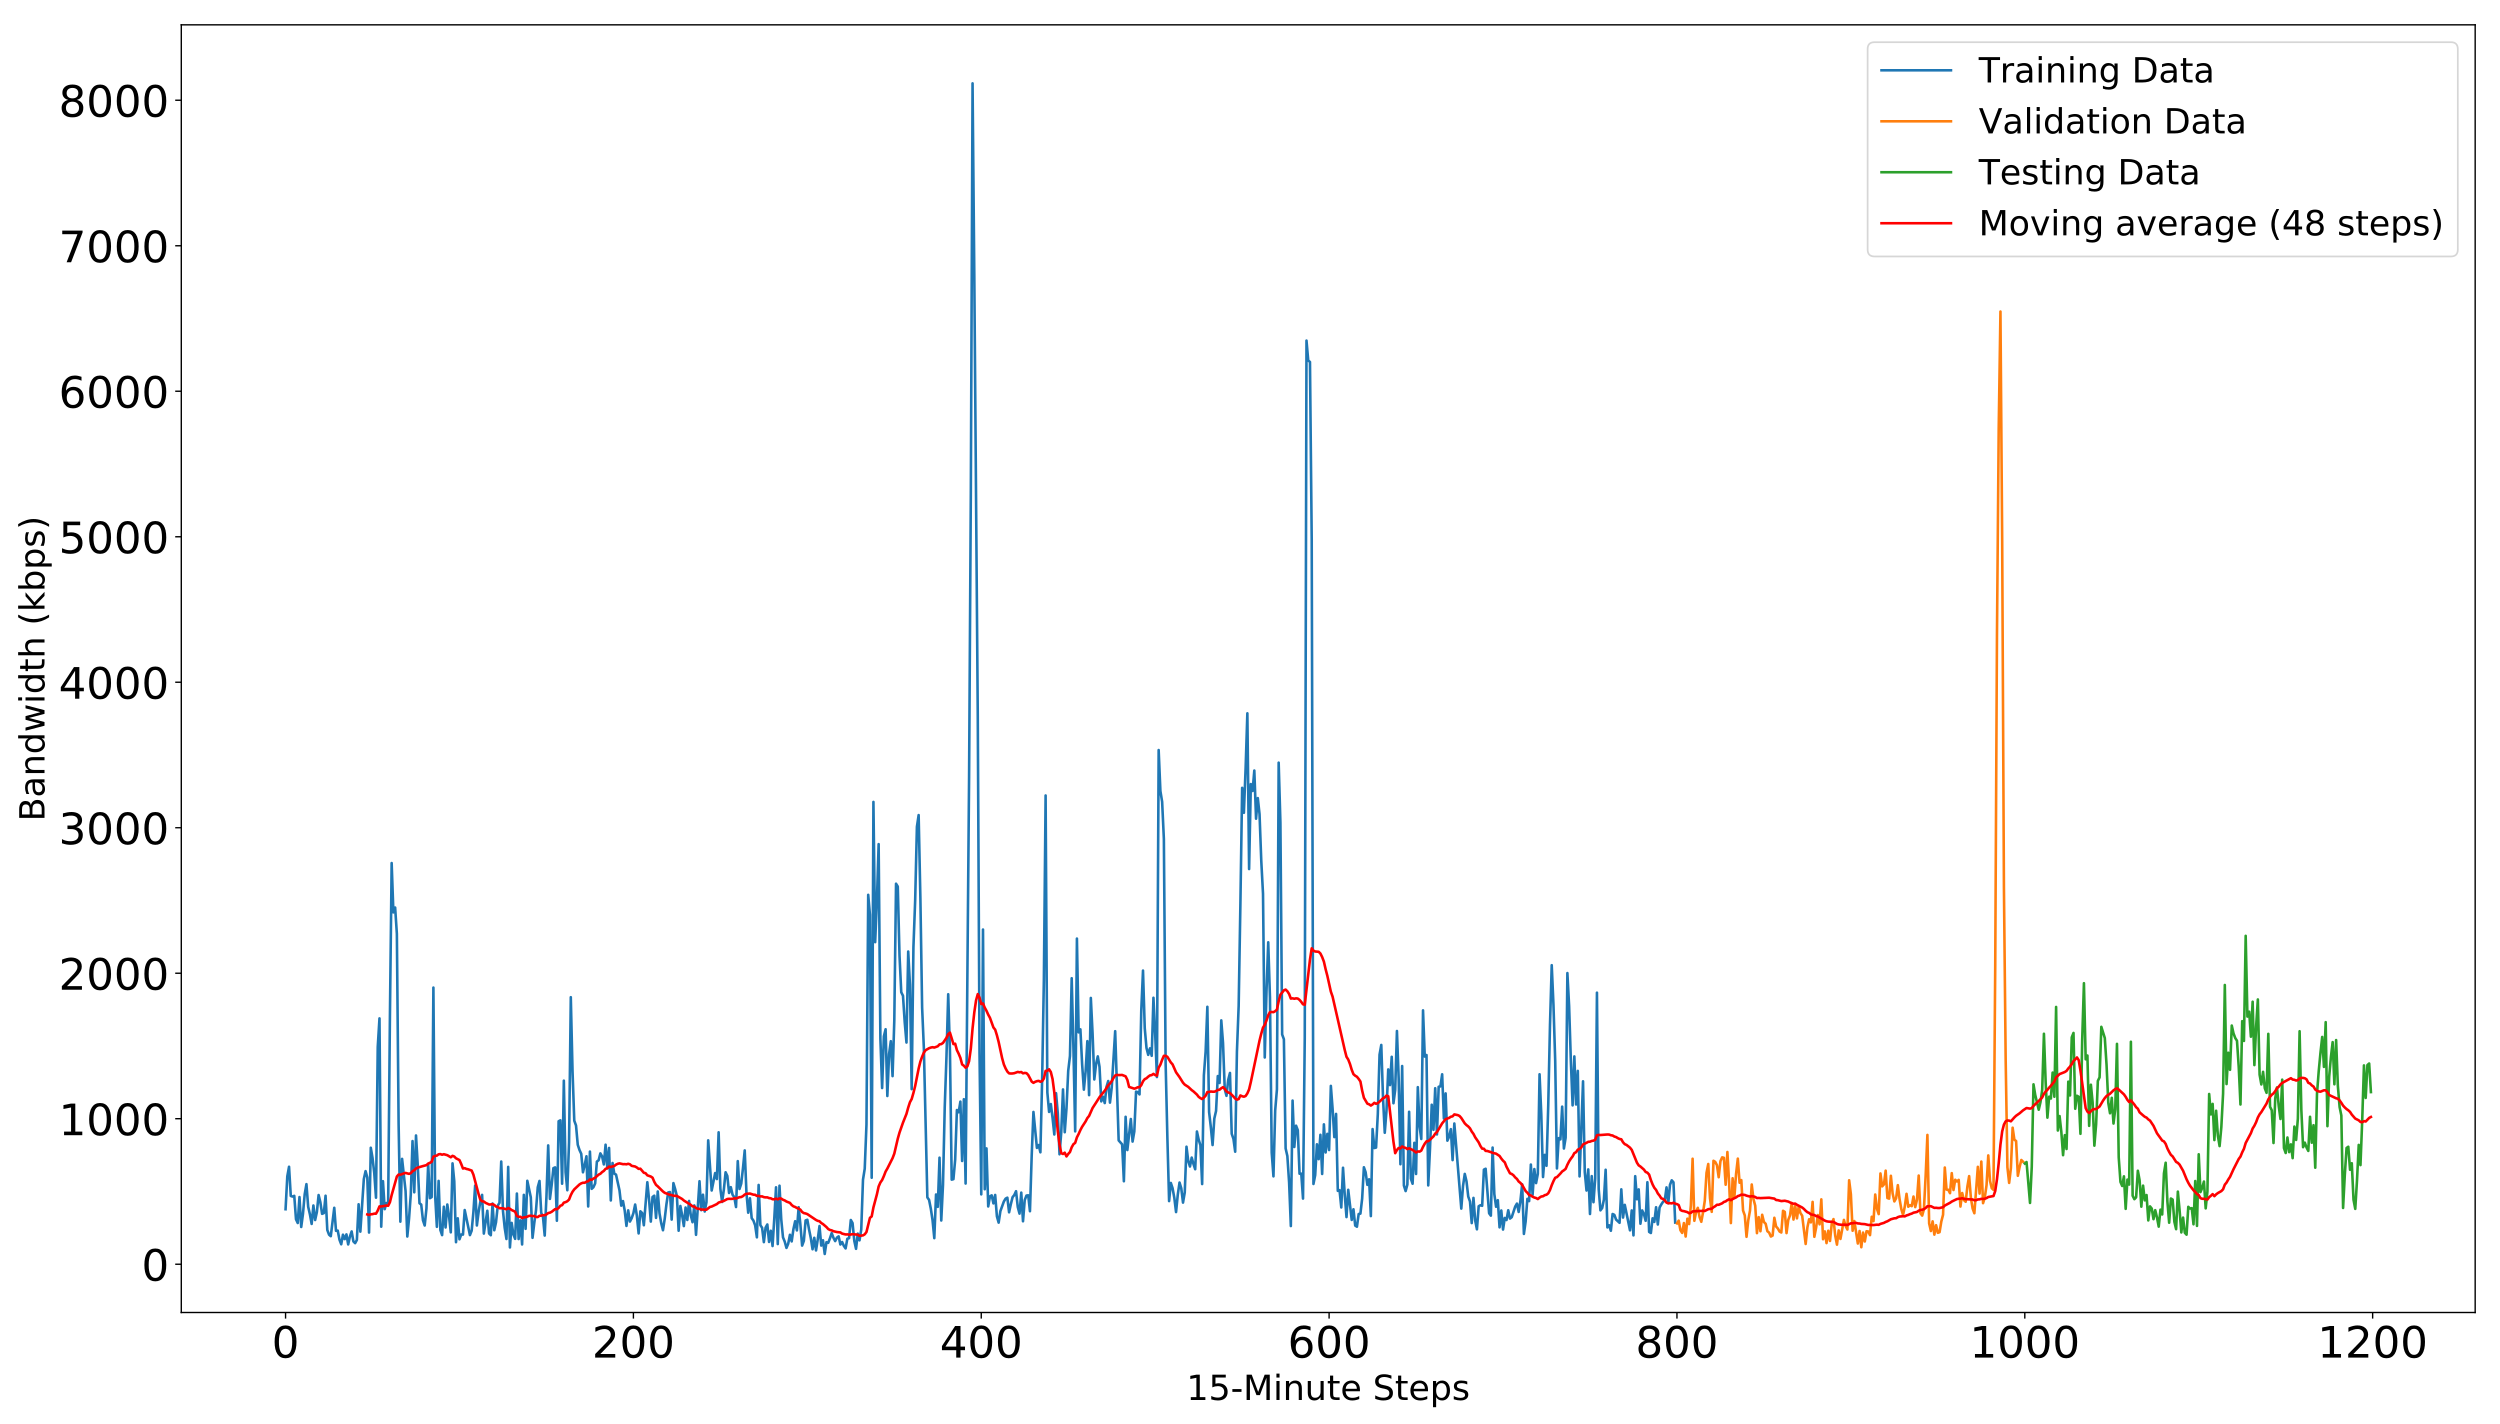 <?xml version="1.0" encoding="utf-8" standalone="no"?>
<!DOCTYPE svg PUBLIC "-//W3C//DTD SVG 1.1//EN"
  "http://www.w3.org/Graphics/SVG/1.1/DTD/svg11.dtd">
<!-- Created with matplotlib (http://matplotlib.org/) -->
<svg height="820pt" version="1.1" viewBox="0 0 1440 820" width="1440pt" xmlns="http://www.w3.org/2000/svg" xmlns:xlink="http://www.w3.org/1999/xlink">
 <defs>
  <style type="text/css">
*{stroke-linecap:butt;stroke-linejoin:round;}
  </style>
 </defs>
 <g id="figure_1">
  <g id="patch_1">
   <path d="M 0 820.8 
L 1440 820.8 
L 1440 0 
L 0 0 
z
" style="fill:#ffffff;"/>
  </g>
  <g id="axes_1">
   <g id="patch_2">
    <path d="M 104.425 756 
L 1425.7 756 
L 1425.7 14.3 
L 104.425 14.3 
z
" style="fill:#ffffff;"/>
   </g>
   <g id="matplotlib.axis_1">
    <g id="xtick_1">
     <g id="line2d_1">
      <defs>
       <path d="M 0 0 
L 0 3.5 
" id="m3ddbb2ed87" style="stroke:#000000;stroke-width:0.8;"/>
      </defs>
      <g>
       <use style="stroke:#000000;stroke-width:0.8;" x="164.483" xlink:href="#m3ddbb2ed87" y="756"/>
      </g>
     </g>
     <g id="text_1">
      <!-- 0 -->
      <defs>
       <path d="M 31.781 66.406 
Q 24.172 66.406 20.328 58.906 
Q 16.5 51.422 16.5 36.375 
Q 16.5 21.391 20.328 13.891 
Q 24.172 6.391 31.781 6.391 
Q 39.453 6.391 43.281 13.891 
Q 47.125 21.391 47.125 36.375 
Q 47.125 51.422 43.281 58.906 
Q 39.453 66.406 31.781 66.406 
z
M 31.781 74.219 
Q 44.047 74.219 50.516 64.516 
Q 56.984 54.828 56.984 36.375 
Q 56.984 17.969 50.516 8.266 
Q 44.047 -1.422 31.781 -1.422 
Q 19.531 -1.422 13.062 8.266 
Q 6.594 17.969 6.594 36.375 
Q 6.594 54.828 13.062 64.516 
Q 19.531 74.219 31.781 74.219 
z
" id="DejaVuSans-30"/>
      </defs>
      <g transform="translate(156.53 781.996)scale(0.25 -0.25)">
       <use xlink:href="#DejaVuSans-30"/>
      </g>
     </g>
    </g>
    <g id="xtick_2">
     <g id="line2d_2">
      <g>
       <use style="stroke:#000000;stroke-width:0.8;" x="364.843" xlink:href="#m3ddbb2ed87" y="756"/>
      </g>
     </g>
     <g id="text_2">
      <!-- 200 -->
      <defs>
       <path d="M 19.188 8.297 
L 53.609 8.297 
L 53.609 0 
L 7.328 0 
L 7.328 8.297 
Q 12.938 14.109 22.625 23.891 
Q 32.328 33.688 34.812 36.531 
Q 39.547 41.844 41.422 45.531 
Q 43.312 49.219 43.312 52.781 
Q 43.312 58.594 39.234 62.25 
Q 35.156 65.922 28.609 65.922 
Q 23.969 65.922 18.812 64.312 
Q 13.672 62.703 7.812 59.422 
L 7.812 69.391 
Q 13.766 71.781 18.938 73 
Q 24.125 74.219 28.422 74.219 
Q 39.75 74.219 46.484 68.547 
Q 53.219 62.891 53.219 53.422 
Q 53.219 48.922 51.531 44.891 
Q 49.859 40.875 45.406 35.406 
Q 44.188 33.984 37.641 27.219 
Q 31.109 20.453 19.188 8.297 
z
" id="DejaVuSans-32"/>
      </defs>
      <g transform="translate(340.984 781.996)scale(0.25 -0.25)">
       <use xlink:href="#DejaVuSans-32"/>
       <use x="63.623" xlink:href="#DejaVuSans-30"/>
       <use x="127.246" xlink:href="#DejaVuSans-30"/>
      </g>
     </g>
    </g>
    <g id="xtick_3">
     <g id="line2d_3">
      <g>
       <use style="stroke:#000000;stroke-width:0.8;" x="565.203" xlink:href="#m3ddbb2ed87" y="756"/>
      </g>
     </g>
     <g id="text_3">
      <!-- 400 -->
      <defs>
       <path d="M 37.797 64.312 
L 12.891 25.391 
L 37.797 25.391 
z
M 35.203 72.906 
L 47.609 72.906 
L 47.609 25.391 
L 58.016 25.391 
L 58.016 17.188 
L 47.609 17.188 
L 47.609 0 
L 37.797 0 
L 37.797 17.188 
L 4.891 17.188 
L 4.891 26.703 
z
" id="DejaVuSans-34"/>
      </defs>
      <g transform="translate(541.344 781.996)scale(0.25 -0.25)">
       <use xlink:href="#DejaVuSans-34"/>
       <use x="63.623" xlink:href="#DejaVuSans-30"/>
       <use x="127.246" xlink:href="#DejaVuSans-30"/>
      </g>
     </g>
    </g>
    <g id="xtick_4">
     <g id="line2d_4">
      <g>
       <use style="stroke:#000000;stroke-width:0.8;" x="765.563" xlink:href="#m3ddbb2ed87" y="756"/>
      </g>
     </g>
     <g id="text_4">
      <!-- 600 -->
      <defs>
       <path d="M 33.016 40.375 
Q 26.375 40.375 22.484 35.828 
Q 18.609 31.297 18.609 23.391 
Q 18.609 15.531 22.484 10.953 
Q 26.375 6.391 33.016 6.391 
Q 39.656 6.391 43.531 10.953 
Q 47.406 15.531 47.406 23.391 
Q 47.406 31.297 43.531 35.828 
Q 39.656 40.375 33.016 40.375 
z
M 52.594 71.297 
L 52.594 62.312 
Q 48.875 64.062 45.094 64.984 
Q 41.312 65.922 37.594 65.922 
Q 27.828 65.922 22.672 59.328 
Q 17.531 52.734 16.797 39.406 
Q 19.672 43.656 24.016 45.922 
Q 28.375 48.188 33.594 48.188 
Q 44.578 48.188 50.953 41.516 
Q 57.328 34.859 57.328 23.391 
Q 57.328 12.156 50.688 5.359 
Q 44.047 -1.422 33.016 -1.422 
Q 20.359 -1.422 13.672 8.266 
Q 6.984 17.969 6.984 36.375 
Q 6.984 53.656 15.188 63.938 
Q 23.391 74.219 37.203 74.219 
Q 40.922 74.219 44.703 73.484 
Q 48.484 72.75 52.594 71.297 
z
" id="DejaVuSans-36"/>
      </defs>
      <g transform="translate(741.704 781.996)scale(0.25 -0.25)">
       <use xlink:href="#DejaVuSans-36"/>
       <use x="63.623" xlink:href="#DejaVuSans-30"/>
       <use x="127.246" xlink:href="#DejaVuSans-30"/>
      </g>
     </g>
    </g>
    <g id="xtick_5">
     <g id="line2d_5">
      <g>
       <use style="stroke:#000000;stroke-width:0.8;" x="965.924" xlink:href="#m3ddbb2ed87" y="756"/>
      </g>
     </g>
     <g id="text_5">
      <!-- 800 -->
      <defs>
       <path d="M 31.781 34.625 
Q 24.75 34.625 20.719 30.859 
Q 16.703 27.094 16.703 20.516 
Q 16.703 13.922 20.719 10.156 
Q 24.75 6.391 31.781 6.391 
Q 38.812 6.391 42.859 10.172 
Q 46.922 13.969 46.922 20.516 
Q 46.922 27.094 42.891 30.859 
Q 38.875 34.625 31.781 34.625 
z
M 21.922 38.812 
Q 15.578 40.375 12.031 44.719 
Q 8.5 49.078 8.5 55.328 
Q 8.5 64.062 14.719 69.141 
Q 20.953 74.219 31.781 74.219 
Q 42.672 74.219 48.875 69.141 
Q 55.078 64.062 55.078 55.328 
Q 55.078 49.078 51.531 44.719 
Q 48 40.375 41.703 38.812 
Q 48.828 37.156 52.797 32.312 
Q 56.781 27.484 56.781 20.516 
Q 56.781 9.906 50.312 4.234 
Q 43.844 -1.422 31.781 -1.422 
Q 19.734 -1.422 13.25 4.234 
Q 6.781 9.906 6.781 20.516 
Q 6.781 27.484 10.781 32.312 
Q 14.797 37.156 21.922 38.812 
z
M 18.312 54.391 
Q 18.312 48.734 21.844 45.562 
Q 25.391 42.391 31.781 42.391 
Q 38.141 42.391 41.719 45.562 
Q 45.312 48.734 45.312 54.391 
Q 45.312 60.062 41.719 63.234 
Q 38.141 66.406 31.781 66.406 
Q 25.391 66.406 21.844 63.234 
Q 18.312 60.062 18.312 54.391 
z
" id="DejaVuSans-38"/>
      </defs>
      <g transform="translate(942.064 781.996)scale(0.25 -0.25)">
       <use xlink:href="#DejaVuSans-38"/>
       <use x="63.623" xlink:href="#DejaVuSans-30"/>
       <use x="127.246" xlink:href="#DejaVuSans-30"/>
      </g>
     </g>
    </g>
    <g id="xtick_6">
     <g id="line2d_6">
      <g>
       <use style="stroke:#000000;stroke-width:0.8;" x="1166.284" xlink:href="#m3ddbb2ed87" y="756"/>
      </g>
     </g>
     <g id="text_6">
      <!-- 1000 -->
      <defs>
       <path d="M 12.406 8.297 
L 28.516 8.297 
L 28.516 63.922 
L 10.984 60.406 
L 10.984 69.391 
L 28.422 72.906 
L 38.281 72.906 
L 38.281 8.297 
L 54.391 8.297 
L 54.391 0 
L 12.406 0 
z
" id="DejaVuSans-31"/>
      </defs>
      <g transform="translate(1134.471 781.996)scale(0.25 -0.25)">
       <use xlink:href="#DejaVuSans-31"/>
       <use x="63.623" xlink:href="#DejaVuSans-30"/>
       <use x="127.246" xlink:href="#DejaVuSans-30"/>
       <use x="190.869" xlink:href="#DejaVuSans-30"/>
      </g>
     </g>
    </g>
    <g id="xtick_7">
     <g id="line2d_7">
      <g>
       <use style="stroke:#000000;stroke-width:0.8;" x="1366.644" xlink:href="#m3ddbb2ed87" y="756"/>
      </g>
     </g>
     <g id="text_7">
      <!-- 1200 -->
      <g transform="translate(1334.831 781.996)scale(0.25 -0.25)">
       <use xlink:href="#DejaVuSans-31"/>
       <use x="63.623" xlink:href="#DejaVuSans-32"/>
       <use x="127.246" xlink:href="#DejaVuSans-30"/>
       <use x="190.869" xlink:href="#DejaVuSans-30"/>
      </g>
     </g>
    </g>
    <g id="text_8">
     <!-- 15-Minute Steps -->
     <defs>
      <path d="M 10.797 72.906 
L 49.516 72.906 
L 49.516 64.594 
L 19.828 64.594 
L 19.828 46.734 
Q 21.969 47.469 24.109 47.828 
Q 26.266 48.188 28.422 48.188 
Q 40.625 48.188 47.75 41.5 
Q 54.891 34.812 54.891 23.391 
Q 54.891 11.625 47.562 5.094 
Q 40.234 -1.422 26.906 -1.422 
Q 22.312 -1.422 17.547 -0.641 
Q 12.797 0.141 7.719 1.703 
L 7.719 11.625 
Q 12.109 9.234 16.797 8.062 
Q 21.484 6.891 26.703 6.891 
Q 35.156 6.891 40.078 11.328 
Q 45.016 15.766 45.016 23.391 
Q 45.016 31 40.078 35.438 
Q 35.156 39.891 26.703 39.891 
Q 22.75 39.891 18.812 39.016 
Q 14.891 38.141 10.797 36.281 
z
" id="DejaVuSans-35"/>
      <path d="M 4.891 31.391 
L 31.203 31.391 
L 31.203 23.391 
L 4.891 23.391 
z
" id="DejaVuSans-2d"/>
      <path d="M 9.812 72.906 
L 24.516 72.906 
L 43.109 23.297 
L 61.812 72.906 
L 76.516 72.906 
L 76.516 0 
L 66.891 0 
L 66.891 64.016 
L 48.094 14.016 
L 38.188 14.016 
L 19.391 64.016 
L 19.391 0 
L 9.812 0 
z
" id="DejaVuSans-4d"/>
      <path d="M 9.422 54.688 
L 18.406 54.688 
L 18.406 0 
L 9.422 0 
z
M 9.422 75.984 
L 18.406 75.984 
L 18.406 64.594 
L 9.422 64.594 
z
" id="DejaVuSans-69"/>
      <path d="M 54.891 33.016 
L 54.891 0 
L 45.906 0 
L 45.906 32.719 
Q 45.906 40.484 42.875 44.328 
Q 39.844 48.188 33.797 48.188 
Q 26.516 48.188 22.312 43.547 
Q 18.109 38.922 18.109 30.906 
L 18.109 0 
L 9.078 0 
L 9.078 54.688 
L 18.109 54.688 
L 18.109 46.188 
Q 21.344 51.125 25.703 53.562 
Q 30.078 56 35.797 56 
Q 45.219 56 50.047 50.172 
Q 54.891 44.344 54.891 33.016 
z
" id="DejaVuSans-6e"/>
      <path d="M 8.5 21.578 
L 8.5 54.688 
L 17.484 54.688 
L 17.484 21.922 
Q 17.484 14.156 20.5 10.266 
Q 23.531 6.391 29.594 6.391 
Q 36.859 6.391 41.078 11.031 
Q 45.312 15.672 45.312 23.688 
L 45.312 54.688 
L 54.297 54.688 
L 54.297 0 
L 45.312 0 
L 45.312 8.406 
Q 42.047 3.422 37.719 1 
Q 33.406 -1.422 27.688 -1.422 
Q 18.266 -1.422 13.375 4.438 
Q 8.5 10.297 8.5 21.578 
z
M 31.109 56 
z
" id="DejaVuSans-75"/>
      <path d="M 18.312 70.219 
L 18.312 54.688 
L 36.812 54.688 
L 36.812 47.703 
L 18.312 47.703 
L 18.312 18.016 
Q 18.312 11.328 20.141 9.422 
Q 21.969 7.516 27.594 7.516 
L 36.812 7.516 
L 36.812 0 
L 27.594 0 
Q 17.188 0 13.234 3.875 
Q 9.281 7.766 9.281 18.016 
L 9.281 47.703 
L 2.688 47.703 
L 2.688 54.688 
L 9.281 54.688 
L 9.281 70.219 
z
" id="DejaVuSans-74"/>
      <path d="M 56.203 29.594 
L 56.203 25.203 
L 14.891 25.203 
Q 15.484 15.922 20.484 11.062 
Q 25.484 6.203 34.422 6.203 
Q 39.594 6.203 44.453 7.469 
Q 49.312 8.734 54.109 11.281 
L 54.109 2.781 
Q 49.266 0.734 44.188 -0.344 
Q 39.109 -1.422 33.891 -1.422 
Q 20.797 -1.422 13.156 6.188 
Q 5.516 13.812 5.516 26.812 
Q 5.516 40.234 12.766 48.109 
Q 20.016 56 32.328 56 
Q 43.359 56 49.781 48.891 
Q 56.203 41.797 56.203 29.594 
z
M 47.219 32.234 
Q 47.125 39.594 43.094 43.984 
Q 39.062 48.391 32.422 48.391 
Q 24.906 48.391 20.391 44.141 
Q 15.875 39.891 15.188 32.172 
z
" id="DejaVuSans-65"/>
      <path id="DejaVuSans-20"/>
      <path d="M 53.516 70.516 
L 53.516 60.891 
Q 47.906 63.578 42.922 64.891 
Q 37.938 66.219 33.297 66.219 
Q 25.25 66.219 20.875 63.094 
Q 16.5 59.969 16.5 54.203 
Q 16.5 49.359 19.406 46.891 
Q 22.312 44.438 30.422 42.922 
L 36.375 41.703 
Q 47.406 39.594 52.656 34.297 
Q 57.906 29 57.906 20.125 
Q 57.906 9.516 50.797 4.047 
Q 43.703 -1.422 29.984 -1.422 
Q 24.812 -1.422 18.969 -0.25 
Q 13.141 0.922 6.891 3.219 
L 6.891 13.375 
Q 12.891 10.016 18.656 8.297 
Q 24.422 6.594 29.984 6.594 
Q 38.422 6.594 43.016 9.906 
Q 47.609 13.234 47.609 19.391 
Q 47.609 24.75 44.312 27.781 
Q 41.016 30.812 33.5 32.328 
L 27.484 33.5 
Q 16.453 35.688 11.516 40.375 
Q 6.594 45.062 6.594 53.422 
Q 6.594 63.094 13.406 68.656 
Q 20.219 74.219 32.172 74.219 
Q 37.312 74.219 42.625 73.281 
Q 47.953 72.359 53.516 70.516 
z
" id="DejaVuSans-53"/>
      <path d="M 18.109 8.203 
L 18.109 -20.797 
L 9.078 -20.797 
L 9.078 54.688 
L 18.109 54.688 
L 18.109 46.391 
Q 20.953 51.266 25.266 53.625 
Q 29.594 56 35.594 56 
Q 45.562 56 51.781 48.094 
Q 58.016 40.188 58.016 27.297 
Q 58.016 14.406 51.781 6.484 
Q 45.562 -1.422 35.594 -1.422 
Q 29.594 -1.422 25.266 0.953 
Q 20.953 3.328 18.109 8.203 
z
M 48.688 27.297 
Q 48.688 37.203 44.609 42.844 
Q 40.531 48.484 33.406 48.484 
Q 26.266 48.484 22.188 42.844 
Q 18.109 37.203 18.109 27.297 
Q 18.109 17.391 22.188 11.75 
Q 26.266 6.109 33.406 6.109 
Q 40.531 6.109 44.609 11.75 
Q 48.688 17.391 48.688 27.297 
z
" id="DejaVuSans-70"/>
      <path d="M 44.281 53.078 
L 44.281 44.578 
Q 40.484 46.531 36.375 47.5 
Q 32.281 48.484 27.875 48.484 
Q 21.188 48.484 17.844 46.438 
Q 14.5 44.391 14.5 40.281 
Q 14.5 37.156 16.891 35.375 
Q 19.281 33.594 26.516 31.984 
L 29.594 31.297 
Q 39.156 29.25 43.188 25.516 
Q 47.219 21.781 47.219 15.094 
Q 47.219 7.469 41.188 3.016 
Q 35.156 -1.422 24.609 -1.422 
Q 20.219 -1.422 15.453 -0.562 
Q 10.688 0.297 5.422 2 
L 5.422 11.281 
Q 10.406 8.688 15.234 7.391 
Q 20.062 6.109 24.812 6.109 
Q 31.156 6.109 34.562 8.281 
Q 37.984 10.453 37.984 14.406 
Q 37.984 18.062 35.516 20.016 
Q 33.062 21.969 24.703 23.781 
L 21.578 24.516 
Q 13.234 26.266 9.516 29.906 
Q 5.812 33.547 5.812 39.891 
Q 5.812 47.609 11.281 51.797 
Q 16.75 56 26.812 56 
Q 31.781 56 36.172 55.266 
Q 40.578 54.547 44.281 53.078 
z
" id="DejaVuSans-73"/>
     </defs>
     <g transform="translate(683.417 806.392)scale(0.2 -0.2)">
      <use xlink:href="#DejaVuSans-31"/>
      <use x="63.623" xlink:href="#DejaVuSans-35"/>
      <use x="127.246" xlink:href="#DejaVuSans-2d"/>
      <use x="163.33" xlink:href="#DejaVuSans-4d"/>
      <use x="249.609" xlink:href="#DejaVuSans-69"/>
      <use x="277.393" xlink:href="#DejaVuSans-6e"/>
      <use x="340.771" xlink:href="#DejaVuSans-75"/>
      <use x="404.15" xlink:href="#DejaVuSans-74"/>
      <use x="443.359" xlink:href="#DejaVuSans-65"/>
      <use x="504.883" xlink:href="#DejaVuSans-20"/>
      <use x="536.67" xlink:href="#DejaVuSans-53"/>
      <use x="600.146" xlink:href="#DejaVuSans-74"/>
      <use x="639.355" xlink:href="#DejaVuSans-65"/>
      <use x="700.879" xlink:href="#DejaVuSans-70"/>
      <use x="764.355" xlink:href="#DejaVuSans-73"/>
     </g>
    </g>
   </g>
   <g id="matplotlib.axis_2">
    <g id="ytick_1">
     <g id="line2d_8">
      <defs>
       <path d="M 0 0 
L -3.5 0 
" id="m5317b7cabc" style="stroke:#000000;stroke-width:0.8;"/>
      </defs>
      <g>
       <use style="stroke:#000000;stroke-width:0.8;" x="104.425" xlink:href="#m5317b7cabc" y="728.19"/>
      </g>
     </g>
     <g id="text_9">
      <!-- 0 -->
      <g transform="translate(81.519 737.688)scale(0.25 -0.25)">
       <use xlink:href="#DejaVuSans-30"/>
      </g>
     </g>
    </g>
    <g id="ytick_2">
     <g id="line2d_9">
      <g>
       <use style="stroke:#000000;stroke-width:0.8;" x="104.425" xlink:href="#m5317b7cabc" y="644.385"/>
      </g>
     </g>
     <g id="text_10">
      <!-- 1000 -->
      <g transform="translate(33.8 653.883)scale(0.25 -0.25)">
       <use xlink:href="#DejaVuSans-31"/>
       <use x="63.623" xlink:href="#DejaVuSans-30"/>
       <use x="127.246" xlink:href="#DejaVuSans-30"/>
       <use x="190.869" xlink:href="#DejaVuSans-30"/>
      </g>
     </g>
    </g>
    <g id="ytick_3">
     <g id="line2d_10">
      <g>
       <use style="stroke:#000000;stroke-width:0.8;" x="104.425" xlink:href="#m5317b7cabc" y="560.58"/>
      </g>
     </g>
     <g id="text_11">
      <!-- 2000 -->
      <g transform="translate(33.8 570.078)scale(0.25 -0.25)">
       <use xlink:href="#DejaVuSans-32"/>
       <use x="63.623" xlink:href="#DejaVuSans-30"/>
       <use x="127.246" xlink:href="#DejaVuSans-30"/>
       <use x="190.869" xlink:href="#DejaVuSans-30"/>
      </g>
     </g>
    </g>
    <g id="ytick_4">
     <g id="line2d_11">
      <g>
       <use style="stroke:#000000;stroke-width:0.8;" x="104.425" xlink:href="#m5317b7cabc" y="476.775"/>
      </g>
     </g>
     <g id="text_12">
      <!-- 3000 -->
      <defs>
       <path d="M 40.578 39.312 
Q 47.656 37.797 51.625 33 
Q 55.609 28.219 55.609 21.188 
Q 55.609 10.406 48.188 4.484 
Q 40.766 -1.422 27.094 -1.422 
Q 22.516 -1.422 17.656 -0.516 
Q 12.797 0.391 7.625 2.203 
L 7.625 11.719 
Q 11.719 9.328 16.594 8.109 
Q 21.484 6.891 26.812 6.891 
Q 36.078 6.891 40.938 10.547 
Q 45.797 14.203 45.797 21.188 
Q 45.797 27.641 41.281 31.266 
Q 36.766 34.906 28.719 34.906 
L 20.219 34.906 
L 20.219 43.016 
L 29.109 43.016 
Q 36.375 43.016 40.234 45.922 
Q 44.094 48.828 44.094 54.297 
Q 44.094 59.906 40.109 62.906 
Q 36.141 65.922 28.719 65.922 
Q 24.656 65.922 20.016 65.031 
Q 15.375 64.156 9.812 62.312 
L 9.812 71.094 
Q 15.438 72.656 20.344 73.438 
Q 25.25 74.219 29.594 74.219 
Q 40.828 74.219 47.359 69.109 
Q 53.906 64.016 53.906 55.328 
Q 53.906 49.266 50.438 45.094 
Q 46.969 40.922 40.578 39.312 
z
" id="DejaVuSans-33"/>
      </defs>
      <g transform="translate(33.8 486.273)scale(0.25 -0.25)">
       <use xlink:href="#DejaVuSans-33"/>
       <use x="63.623" xlink:href="#DejaVuSans-30"/>
       <use x="127.246" xlink:href="#DejaVuSans-30"/>
       <use x="190.869" xlink:href="#DejaVuSans-30"/>
      </g>
     </g>
    </g>
    <g id="ytick_5">
     <g id="line2d_12">
      <g>
       <use style="stroke:#000000;stroke-width:0.8;" x="104.425" xlink:href="#m5317b7cabc" y="392.97"/>
      </g>
     </g>
     <g id="text_13">
      <!-- 4000 -->
      <g transform="translate(33.8 402.468)scale(0.25 -0.25)">
       <use xlink:href="#DejaVuSans-34"/>
       <use x="63.623" xlink:href="#DejaVuSans-30"/>
       <use x="127.246" xlink:href="#DejaVuSans-30"/>
       <use x="190.869" xlink:href="#DejaVuSans-30"/>
      </g>
     </g>
    </g>
    <g id="ytick_6">
     <g id="line2d_13">
      <g>
       <use style="stroke:#000000;stroke-width:0.8;" x="104.425" xlink:href="#m5317b7cabc" y="309.164"/>
      </g>
     </g>
     <g id="text_14">
      <!-- 5000 -->
      <g transform="translate(33.8 318.663)scale(0.25 -0.25)">
       <use xlink:href="#DejaVuSans-35"/>
       <use x="63.623" xlink:href="#DejaVuSans-30"/>
       <use x="127.246" xlink:href="#DejaVuSans-30"/>
       <use x="190.869" xlink:href="#DejaVuSans-30"/>
      </g>
     </g>
    </g>
    <g id="ytick_7">
     <g id="line2d_14">
      <g>
       <use style="stroke:#000000;stroke-width:0.8;" x="104.425" xlink:href="#m5317b7cabc" y="225.359"/>
      </g>
     </g>
     <g id="text_15">
      <!-- 6000 -->
      <g transform="translate(33.8 234.857)scale(0.25 -0.25)">
       <use xlink:href="#DejaVuSans-36"/>
       <use x="63.623" xlink:href="#DejaVuSans-30"/>
       <use x="127.246" xlink:href="#DejaVuSans-30"/>
       <use x="190.869" xlink:href="#DejaVuSans-30"/>
      </g>
     </g>
    </g>
    <g id="ytick_8">
     <g id="line2d_15">
      <g>
       <use style="stroke:#000000;stroke-width:0.8;" x="104.425" xlink:href="#m5317b7cabc" y="141.554"/>
      </g>
     </g>
     <g id="text_16">
      <!-- 7000 -->
      <defs>
       <path d="M 8.203 72.906 
L 55.078 72.906 
L 55.078 68.703 
L 28.609 0 
L 18.312 0 
L 43.219 64.594 
L 8.203 64.594 
z
" id="DejaVuSans-37"/>
      </defs>
      <g transform="translate(33.8 151.052)scale(0.25 -0.25)">
       <use xlink:href="#DejaVuSans-37"/>
       <use x="63.623" xlink:href="#DejaVuSans-30"/>
       <use x="127.246" xlink:href="#DejaVuSans-30"/>
       <use x="190.869" xlink:href="#DejaVuSans-30"/>
      </g>
     </g>
    </g>
    <g id="ytick_9">
     <g id="line2d_16">
      <g>
       <use style="stroke:#000000;stroke-width:0.8;" x="104.425" xlink:href="#m5317b7cabc" y="57.749"/>
      </g>
     </g>
     <g id="text_17">
      <!-- 8000 -->
      <g transform="translate(33.8 67.247)scale(0.25 -0.25)">
       <use xlink:href="#DejaVuSans-38"/>
       <use x="63.623" xlink:href="#DejaVuSans-30"/>
       <use x="127.246" xlink:href="#DejaVuSans-30"/>
       <use x="190.869" xlink:href="#DejaVuSans-30"/>
      </g>
     </g>
    </g>
    <g id="text_18">
     <!-- Bandwidth (kbps) -->
     <defs>
      <path d="M 19.672 34.812 
L 19.672 8.109 
L 35.5 8.109 
Q 43.453 8.109 47.281 11.406 
Q 51.125 14.703 51.125 21.484 
Q 51.125 28.328 47.281 31.562 
Q 43.453 34.812 35.5 34.812 
z
M 19.672 64.797 
L 19.672 42.828 
L 34.281 42.828 
Q 41.5 42.828 45.031 45.531 
Q 48.578 48.25 48.578 53.812 
Q 48.578 59.328 45.031 62.062 
Q 41.5 64.797 34.281 64.797 
z
M 9.812 72.906 
L 35.016 72.906 
Q 46.297 72.906 52.391 68.219 
Q 58.5 63.531 58.5 54.891 
Q 58.5 48.188 55.375 44.234 
Q 52.25 40.281 46.188 39.312 
Q 53.469 37.75 57.5 32.781 
Q 61.531 27.828 61.531 20.406 
Q 61.531 10.641 54.891 5.312 
Q 48.25 0 35.984 0 
L 9.812 0 
z
" id="DejaVuSans-42"/>
      <path d="M 34.281 27.484 
Q 23.391 27.484 19.188 25 
Q 14.984 22.516 14.984 16.5 
Q 14.984 11.719 18.141 8.906 
Q 21.297 6.109 26.703 6.109 
Q 34.188 6.109 38.703 11.406 
Q 43.219 16.703 43.219 25.484 
L 43.219 27.484 
z
M 52.203 31.203 
L 52.203 0 
L 43.219 0 
L 43.219 8.297 
Q 40.141 3.328 35.547 0.953 
Q 30.953 -1.422 24.312 -1.422 
Q 15.922 -1.422 10.953 3.297 
Q 6 8.016 6 15.922 
Q 6 25.141 12.172 29.828 
Q 18.359 34.516 30.609 34.516 
L 43.219 34.516 
L 43.219 35.406 
Q 43.219 41.609 39.141 45 
Q 35.062 48.391 27.688 48.391 
Q 23 48.391 18.547 47.266 
Q 14.109 46.141 10.016 43.891 
L 10.016 52.203 
Q 14.938 54.109 19.578 55.047 
Q 24.219 56 28.609 56 
Q 40.484 56 46.344 49.844 
Q 52.203 43.703 52.203 31.203 
z
" id="DejaVuSans-61"/>
      <path d="M 45.406 46.391 
L 45.406 75.984 
L 54.391 75.984 
L 54.391 0 
L 45.406 0 
L 45.406 8.203 
Q 42.578 3.328 38.25 0.953 
Q 33.938 -1.422 27.875 -1.422 
Q 17.969 -1.422 11.734 6.484 
Q 5.516 14.406 5.516 27.297 
Q 5.516 40.188 11.734 48.094 
Q 17.969 56 27.875 56 
Q 33.938 56 38.25 53.625 
Q 42.578 51.266 45.406 46.391 
z
M 14.797 27.297 
Q 14.797 17.391 18.875 11.75 
Q 22.953 6.109 30.078 6.109 
Q 37.203 6.109 41.297 11.75 
Q 45.406 17.391 45.406 27.297 
Q 45.406 37.203 41.297 42.844 
Q 37.203 48.484 30.078 48.484 
Q 22.953 48.484 18.875 42.844 
Q 14.797 37.203 14.797 27.297 
z
" id="DejaVuSans-64"/>
      <path d="M 4.203 54.688 
L 13.188 54.688 
L 24.422 12.016 
L 35.594 54.688 
L 46.188 54.688 
L 57.422 12.016 
L 68.609 54.688 
L 77.594 54.688 
L 63.281 0 
L 52.688 0 
L 40.922 44.828 
L 29.109 0 
L 18.5 0 
z
" id="DejaVuSans-77"/>
      <path d="M 54.891 33.016 
L 54.891 0 
L 45.906 0 
L 45.906 32.719 
Q 45.906 40.484 42.875 44.328 
Q 39.844 48.188 33.797 48.188 
Q 26.516 48.188 22.312 43.547 
Q 18.109 38.922 18.109 30.906 
L 18.109 0 
L 9.078 0 
L 9.078 75.984 
L 18.109 75.984 
L 18.109 46.188 
Q 21.344 51.125 25.703 53.562 
Q 30.078 56 35.797 56 
Q 45.219 56 50.047 50.172 
Q 54.891 44.344 54.891 33.016 
z
" id="DejaVuSans-68"/>
      <path d="M 31 75.875 
Q 24.469 64.656 21.281 53.656 
Q 18.109 42.672 18.109 31.391 
Q 18.109 20.125 21.312 9.062 
Q 24.516 -2 31 -13.188 
L 23.188 -13.188 
Q 15.875 -1.703 12.234 9.375 
Q 8.594 20.453 8.594 31.391 
Q 8.594 42.281 12.203 53.312 
Q 15.828 64.359 23.188 75.875 
z
" id="DejaVuSans-28"/>
      <path d="M 9.078 75.984 
L 18.109 75.984 
L 18.109 31.109 
L 44.922 54.688 
L 56.391 54.688 
L 27.391 29.109 
L 57.625 0 
L 45.906 0 
L 18.109 26.703 
L 18.109 0 
L 9.078 0 
z
" id="DejaVuSans-6b"/>
      <path d="M 48.688 27.297 
Q 48.688 37.203 44.609 42.844 
Q 40.531 48.484 33.406 48.484 
Q 26.266 48.484 22.188 42.844 
Q 18.109 37.203 18.109 27.297 
Q 18.109 17.391 22.188 11.75 
Q 26.266 6.109 33.406 6.109 
Q 40.531 6.109 44.609 11.75 
Q 48.688 17.391 48.688 27.297 
z
M 18.109 46.391 
Q 20.953 51.266 25.266 53.625 
Q 29.594 56 35.594 56 
Q 45.562 56 51.781 48.094 
Q 58.016 40.188 58.016 27.297 
Q 58.016 14.406 51.781 6.484 
Q 45.562 -1.422 35.594 -1.422 
Q 29.594 -1.422 25.266 0.953 
Q 20.953 3.328 18.109 8.203 
L 18.109 0 
L 9.078 0 
L 9.078 75.984 
L 18.109 75.984 
z
" id="DejaVuSans-62"/>
      <path d="M 8.016 75.875 
L 15.828 75.875 
Q 23.141 64.359 26.781 53.312 
Q 30.422 42.281 30.422 31.391 
Q 30.422 20.453 26.781 9.375 
Q 23.141 -1.703 15.828 -13.188 
L 8.016 -13.188 
Q 14.5 -2 17.703 9.062 
Q 20.906 20.125 20.906 31.391 
Q 20.906 42.672 17.703 53.656 
Q 14.5 64.656 8.016 75.875 
z
" id="DejaVuSans-29"/>
     </defs>
     <g transform="translate(25.641 473.066)rotate(-90)scale(0.2 -0.2)">
      <use xlink:href="#DejaVuSans-42"/>
      <use x="68.604" xlink:href="#DejaVuSans-61"/>
      <use x="129.883" xlink:href="#DejaVuSans-6e"/>
      <use x="193.262" xlink:href="#DejaVuSans-64"/>
      <use x="256.738" xlink:href="#DejaVuSans-77"/>
      <use x="338.525" xlink:href="#DejaVuSans-69"/>
      <use x="366.309" xlink:href="#DejaVuSans-64"/>
      <use x="429.785" xlink:href="#DejaVuSans-74"/>
      <use x="468.994" xlink:href="#DejaVuSans-68"/>
      <use x="532.373" xlink:href="#DejaVuSans-20"/>
      <use x="564.16" xlink:href="#DejaVuSans-28"/>
      <use x="603.174" xlink:href="#DejaVuSans-6b"/>
      <use x="661.084" xlink:href="#DejaVuSans-62"/>
      <use x="724.561" xlink:href="#DejaVuSans-70"/>
      <use x="788.037" xlink:href="#DejaVuSans-73"/>
      <use x="840.137" xlink:href="#DejaVuSans-29"/>
     </g>
    </g>
   </g>
   <g id="line2d_17">
    <path clip-path="url(#p48aa4966b8)" d="M 164.483 696.518 
L 165.485 677.552 
L 166.487 672.047 
L 167.488 688.872 
L 168.49 689.231 
L 169.492 688.805 
L 170.494 702.296 
L 171.496 704.457 
L 172.497 689.514 
L 173.499 706.737 
L 174.501 699.275 
L 175.503 687.911 
L 176.505 682.066 
L 177.506 695.087 
L 178.508 699.446 
L 179.51 704.986 
L 180.512 694.365 
L 181.514 702.736 
L 182.515 698.144 
L 183.517 688.343 
L 184.519 692.444 
L 185.521 699.17 
L 186.523 698.743 
L 187.524 688.737 
L 188.526 708.475 
L 189.528 711.173 
L 190.53 712.04 
L 192.533 695.692 
L 193.535 708.936 
L 194.537 708.831 
L 195.539 714.067 
L 196.541 716.708 
L 197.542 711.19 
L 198.544 713.737 
L 199.546 711.004 
L 200.548 716.79 
L 201.55 712.23 
L 202.551 709.304 
L 203.553 715.069 
L 204.555 716.058 
L 205.557 714.199 
L 206.559 693.662 
L 207.56 709.421 
L 209.564 679.145 
L 210.566 674.567 
L 211.568 678.235 
L 212.569 709.952 
L 213.571 661.099 
L 214.573 666.993 
L 215.575 675.709 
L 216.577 689.865 
L 217.578 603.049 
L 218.58 586.593 
L 219.582 706.574 
L 220.584 680.366 
L 221.586 696.477 
L 222.587 692.943 
L 223.589 692.976 
L 224.591 585.7 
L 225.593 497.117 
L 226.595 525.534 
L 227.596 522.744 
L 228.598 537.894 
L 229.6 647.344 
L 230.602 703.681 
L 231.604 667.51 
L 233.607 686.017 
L 234.609 712.231 
L 235.611 701.848 
L 236.613 687.911 
L 237.614 657.268 
L 238.616 686.766 
L 239.618 654.029 
L 240.62 671.114 
L 241.622 693.063 
L 242.623 693.842 
L 243.625 702.882 
L 244.627 705.893 
L 245.629 696.094 
L 246.631 670.741 
L 247.632 690.154 
L 248.634 689.547 
L 249.636 568.849 
L 250.638 688.496 
L 251.64 706.645 
L 252.641 680.199 
L 253.643 708.451 
L 254.645 711.43 
L 255.647 695.066 
L 256.649 707.029 
L 257.65 693.796 
L 258.652 700.656 
L 259.654 709.827 
L 260.656 670.102 
L 261.658 680.393 
L 262.659 715.51 
L 263.661 701.749 
L 264.663 713.836 
L 265.665 711.067 
L 266.667 711.124 
L 267.668 696.984 
L 270.674 711.424 
L 271.676 708.876 
L 272.677 698.186 
L 273.679 682.906 
L 274.681 705.877 
L 275.683 698.033 
L 276.685 692.198 
L 277.686 688.244 
L 278.688 710.543 
L 280.692 697.393 
L 281.694 710.473 
L 282.695 711.491 
L 283.697 693.229 
L 284.699 708.625 
L 285.701 704.047 
L 286.703 694.45 
L 287.704 692.818 
L 288.706 669.044 
L 289.708 697.478 
L 290.71 707.257 
L 291.712 713.664 
L 292.713 672.128 
L 293.715 718.528 
L 294.717 704.39 
L 295.719 711.089 
L 296.721 713.589 
L 297.722 687.487 
L 298.724 713.692 
L 299.726 702.94 
L 300.728 716.806 
L 301.73 688.238 
L 302.731 707.81 
L 303.733 680.134 
L 305.737 689.635 
L 306.739 712.982 
L 307.74 704.463 
L 308.742 697.061 
L 309.744 683.887 
L 310.746 680.216 
L 311.748 698.663 
L 312.749 700.906 
L 313.751 711.684 
L 314.753 689.164 
L 315.755 659.755 
L 316.757 690.58 
L 317.758 682.556 
L 318.76 672.864 
L 319.762 672.415 
L 320.764 703.147 
L 321.766 645.845 
L 322.767 645.309 
L 323.769 681.816 
L 324.771 622.463 
L 325.773 675.136 
L 326.775 685.575 
L 327.776 657.901 
L 328.778 574.39 
L 329.78 617.059 
L 330.782 645.523 
L 331.784 648.273 
L 332.785 659.389 
L 333.787 662.41 
L 334.789 664.575 
L 335.791 675.246 
L 336.793 670.999 
L 337.794 666.01 
L 338.796 694.929 
L 339.798 663.317 
L 340.8 684.768 
L 341.802 683.863 
L 342.803 681.665 
L 343.805 669.07 
L 344.807 668.326 
L 345.809 664.344 
L 346.811 666.063 
L 347.812 670.712 
L 348.814 659.352 
L 349.816 672.905 
L 350.818 661.218 
L 351.82 691.457 
L 352.821 669.884 
L 353.823 676.019 
L 354.825 676.564 
L 356.829 685.676 
L 357.83 694.456 
L 358.832 691.817 
L 359.834 697.316 
L 360.836 706.127 
L 361.838 697.161 
L 362.84 703.615 
L 363.841 701.677 
L 364.843 698.761 
L 365.845 693.807 
L 366.847 700.379 
L 367.849 710.455 
L 368.85 697.711 
L 369.852 698.664 
L 370.854 705.749 
L 372.858 680.967 
L 373.859 691.001 
L 374.861 703.631 
L 375.863 689.471 
L 376.865 688.72 
L 377.867 701.506 
L 378.868 686.29 
L 379.87 698.848 
L 380.872 704.635 
L 381.874 708.621 
L 382.876 702.023 
L 383.877 693.581 
L 384.879 686.857 
L 385.881 686.634 
L 386.883 702.482 
L 387.885 681.474 
L 388.886 684.874 
L 389.888 688.944 
L 390.89 708.901 
L 391.892 694.631 
L 392.894 699.877 
L 393.895 706.229 
L 394.897 695.527 
L 395.899 702.698 
L 396.901 691.735 
L 397.903 700.06 
L 398.904 704.004 
L 399.906 694.333 
L 400.908 711.259 
L 402.912 680.384 
L 403.913 697.062 
L 404.915 688.151 
L 405.917 697.827 
L 406.919 692.464 
L 407.921 656.832 
L 409.924 685.723 
L 411.928 675.68 
L 412.93 679.144 
L 413.931 652.207 
L 414.933 684.764 
L 415.935 692.339 
L 416.937 685.256 
L 417.939 675.229 
L 418.94 677.364 
L 419.942 687.158 
L 420.944 683.806 
L 421.946 688.159 
L 422.948 689.583 
L 423.949 695.253 
L 424.951 668.805 
L 425.953 684.858 
L 426.955 681.735 
L 427.957 672.823 
L 428.958 662.63 
L 429.96 687.233 
L 430.962 698.516 
L 431.964 690.212 
L 432.966 701.639 
L 433.967 703.052 
L 434.969 705.788 
L 435.971 712.708 
L 436.973 682.528 
L 437.975 705.683 
L 438.976 707.208 
L 439.978 715.472 
L 440.98 707.104 
L 441.982 705.297 
L 442.984 715.361 
L 443.985 708.921 
L 444.987 717.715 
L 445.989 701.827 
L 446.991 683.892 
L 447.993 716.587 
L 448.994 682.96 
L 449.996 702.374 
L 450.998 712.693 
L 452 715.161 
L 453.002 718.799 
L 454.003 716.392 
L 455.005 711.235 
L 456.007 715.056 
L 457.009 708.001 
L 458.011 703.422 
L 459.012 708.721 
L 460.014 695.367 
L 461.016 705.341 
L 462.018 717.466 
L 463.02 714.732 
L 464.021 702.973 
L 465.023 702.588 
L 466.025 708.206 
L 467.027 713.165 
L 468.029 719.579 
L 469.03 712.966 
L 470.032 720.259 
L 471.034 713.789 
L 472.036 706.181 
L 473.038 717.447 
L 474.039 714.401 
L 475.041 722.286 
L 476.043 715.486 
L 477.045 715.888 
L 478.047 713.295 
L 479.048 710.274 
L 480.05 712.94 
L 481.052 714.871 
L 482.054 712.867 
L 483.056 712.14 
L 484.057 716.833 
L 485.059 715.396 
L 486.061 717.648 
L 487.063 719.088 
L 488.065 713.533 
L 489.066 713.18 
L 490.068 702.722 
L 491.07 704.483 
L 492.072 714.737 
L 493.074 719.324 
L 494.075 710.566 
L 495.077 714.441 
L 496.079 708.172 
L 497.081 679.502 
L 498.083 673.179 
L 499.084 647.739 
L 500.086 515.422 
L 501.088 526.996 
L 502.09 678.381 
L 503.092 461.907 
L 504.093 542.681 
L 505.095 518.869 
L 506.097 486.221 
L 507.099 598.234 
L 508.101 626.706 
L 509.102 596.965 
L 510.104 592.841 
L 511.106 631.299 
L 512.108 607.134 
L 513.11 599.729 
L 514.111 619.85 
L 515.113 587.978 
L 516.115 509.014 
L 517.117 510.656 
L 518.119 550.443 
L 519.12 571.53 
L 520.122 573.575 
L 521.124 588.927 
L 522.126 600.504 
L 523.128 548.074 
L 524.129 567.193 
L 525.131 627.35 
L 526.133 545.596 
L 527.135 518.692 
L 528.137 476.22 
L 529.138 469.492 
L 530.14 517.259 
L 531.142 580.329 
L 532.144 603.788 
L 534.147 689.687 
L 535.149 691.151 
L 536.151 696.22 
L 537.153 702.868 
L 538.155 713.177 
L 539.156 688.02 
L 540.158 695.141 
L 541.16 666.82 
L 542.162 703.008 
L 543.164 682.502 
L 544.165 637.709 
L 545.167 608.579 
L 546.169 572.689 
L 547.171 605.236 
L 548.173 679.478 
L 549.174 679.191 
L 550.176 667.949 
L 551.178 639.374 
L 552.18 640.677 
L 553.182 634.528 
L 554.183 668.72 
L 555.185 633.164 
L 556.187 681.718 
L 558.191 447.637 
L 559.192 284.43 
L 560.194 48.014 
L 561.196 158.404 
L 563.2 412.927 
L 564.201 606.382 
L 565.203 687.957 
L 566.205 535.412 
L 567.207 685.02 
L 568.209 661.472 
L 569.21 694.913 
L 570.212 689.108 
L 571.214 688.518 
L 572.216 693.156 
L 573.218 688.296 
L 574.219 700.619 
L 575.221 704.246 
L 576.223 697.598 
L 578.227 692.054 
L 579.228 690.409 
L 580.23 689.862 
L 581.232 698.29 
L 582.234 693.647 
L 583.236 689.589 
L 584.237 688.326 
L 585.239 686.138 
L 586.241 695.283 
L 587.243 699.053 
L 588.245 686.948 
L 589.246 703.458 
L 590.248 691.24 
L 591.25 688.64 
L 592.252 688.498 
L 593.254 697.665 
L 594.255 665.676 
L 595.257 640.487 
L 597.261 661.187 
L 598.263 659.541 
L 599.264 663.729 
L 600.266 621.942 
L 601.268 564.603 
L 602.27 458.197 
L 603.272 629.243 
L 604.273 640.467 
L 605.275 635.93 
L 606.277 643.943 
L 607.279 653.469 
L 608.281 629.673 
L 609.282 641.194 
L 610.284 664.873 
L 611.286 652.014 
L 612.288 627.511 
L 613.29 652.17 
L 614.291 638.565 
L 615.293 616.775 
L 616.295 608.272 
L 617.297 563.464 
L 618.299 603.947 
L 619.3 651.671 
L 620.302 540.624 
L 621.304 594.641 
L 622.306 592.898 
L 623.308 613.095 
L 624.309 627.644 
L 625.311 617.105 
L 626.313 599.698 
L 627.315 630.805 
L 628.317 574.812 
L 629.318 595.191 
L 630.32 621.771 
L 631.322 612.964 
L 632.324 608.469 
L 633.326 614.523 
L 634.328 634.396 
L 635.329 631.687 
L 636.331 635.371 
L 637.333 626.092 
L 638.335 622.67 
L 639.337 635.118 
L 640.338 626.535 
L 642.342 593.968 
L 644.346 656.879 
L 646.349 659.146 
L 647.351 680.406 
L 648.353 643.279 
L 649.355 662.43 
L 651.358 644.548 
L 652.36 657.552 
L 653.362 651.743 
L 654.364 628.786 
L 655.365 629.073 
L 656.367 630.382 
L 657.369 582.093 
L 658.371 559.051 
L 659.373 592.246 
L 660.374 603.603 
L 661.376 607.595 
L 662.378 603.837 
L 663.38 608.155 
L 664.382 574.711 
L 665.383 595.598 
L 666.385 620.379 
L 667.387 432.03 
L 668.389 455.635 
L 669.391 461.839 
L 670.392 483.277 
L 671.394 612.15 
L 672.396 654.809 
L 673.398 691.836 
L 674.4 681.37 
L 675.401 684.397 
L 676.403 689.948 
L 677.405 698.162 
L 678.407 688.079 
L 679.409 681.147 
L 680.41 684.456 
L 681.412 692.708 
L 682.414 686.865 
L 683.416 660.505 
L 684.418 668.742 
L 685.419 671.914 
L 686.421 666.765 
L 687.423 670.432 
L 688.425 673.489 
L 689.427 651.743 
L 690.428 656.39 
L 691.43 659.639 
L 692.432 682.017 
L 693.434 619.377 
L 694.436 605.706 
L 695.437 579.919 
L 696.439 640.533 
L 697.441 649.281 
L 698.443 659.547 
L 699.445 644.306 
L 700.446 639.907 
L 701.448 619.822 
L 702.45 623.797 
L 703.452 587.738 
L 704.454 600.67 
L 705.455 627.42 
L 706.457 631.202 
L 707.459 621.979 
L 708.461 618.013 
L 709.463 653.045 
L 710.464 655.976 
L 711.466 663.381 
L 712.468 605.763 
L 713.47 579.389 
L 714.472 520.404 
L 715.473 453.793 
L 716.475 468.166 
L 717.477 442.43 
L 718.479 410.873 
L 719.481 500.572 
L 720.482 451.633 
L 721.484 455.589 
L 722.486 443.831 
L 723.488 471.571 
L 724.49 459.705 
L 725.491 468.923 
L 726.493 495.905 
L 727.495 514.803 
L 728.497 609.116 
L 729.499 571.005 
L 730.5 542.762 
L 731.502 574.671 
L 732.504 663.953 
L 733.506 677.58 
L 734.508 639.596 
L 735.509 627.523 
L 736.511 439.287 
L 737.513 473.802 
L 738.515 595.849 
L 739.517 598.593 
L 740.518 661.5 
L 741.52 665.897 
L 742.522 681.054 
L 743.524 706.202 
L 744.526 633.934 
L 745.527 660.653 
L 746.529 648.396 
L 747.531 651.001 
L 748.533 676.055 
L 749.535 676.022 
L 750.536 690.385 
L 751.538 597.885 
L 752.54 196.184 
L 753.542 207.66 
L 754.544 208.483 
L 755.545 310.762 
L 756.547 681.965 
L 757.549 676.865 
L 758.551 659.118 
L 759.553 667.67 
L 760.554 653.645 
L 761.556 676.205 
L 762.558 647.629 
L 763.56 663.824 
L 764.562 653.099 
L 765.563 662.427 
L 766.565 625.469 
L 767.567 638.583 
L 768.569 654.974 
L 769.571 641.615 
L 770.572 685.931 
L 771.574 685.525 
L 772.576 695.499 
L 773.578 672.622 
L 774.58 688.345 
L 775.581 701.039 
L 776.583 685.329 
L 778.587 702.677 
L 779.589 696.546 
L 780.59 705.925 
L 781.592 706.594 
L 782.594 699.285 
L 783.596 699.038 
L 784.598 690.419 
L 785.599 672.344 
L 786.601 675.211 
L 787.603 682.477 
L 788.605 679.272 
L 789.607 700.467 
L 790.608 650.348 
L 791.61 661.267 
L 792.612 660.991 
L 793.614 641.777 
L 794.616 607.479 
L 795.617 601.889 
L 796.619 632.476 
L 797.621 652.473 
L 798.623 639.631 
L 799.625 615.984 
L 800.626 625.013 
L 801.628 608.722 
L 802.63 635.471 
L 803.632 627.66 
L 804.634 593.858 
L 805.635 621.182 
L 806.637 670.611 
L 807.639 614.033 
L 808.641 682.873 
L 809.643 686.059 
L 810.644 682.292 
L 811.646 640.391 
L 812.648 678.904 
L 813.65 681.836 
L 814.652 658.267 
L 815.653 676.22 
L 816.655 626.206 
L 817.657 648.725 
L 818.659 656.05 
L 819.661 581.964 
L 820.662 608.585 
L 821.664 607.701 
L 822.666 682.798 
L 823.668 661.755 
L 824.67 636.33 
L 825.671 650.776 
L 826.673 626.825 
L 827.675 653.446 
L 828.677 625.973 
L 829.679 625.764 
L 830.68 618.794 
L 831.682 644.301 
L 832.684 629.792 
L 833.686 657.028 
L 834.688 654.742 
L 835.689 650.388 
L 836.691 668.22 
L 837.693 647.137 
L 841.7 696.158 
L 842.702 683.115 
L 843.704 676.17 
L 844.706 680.469 
L 845.707 689.216 
L 846.709 692.051 
L 847.711 704.499 
L 848.713 689.987 
L 849.715 703.049 
L 850.716 708.094 
L 851.718 694.798 
L 852.72 694.216 
L 853.722 694.542 
L 854.724 673.715 
L 855.725 673.194 
L 857.729 698.836 
L 858.731 700.213 
L 859.733 660.995 
L 860.734 687.802 
L 861.736 695.101 
L 862.738 691.307 
L 863.74 706.949 
L 864.742 697.245 
L 865.743 708.226 
L 866.745 701.53 
L 867.747 702.744 
L 868.749 697.105 
L 869.751 701.899 
L 870.752 701.099 
L 872.756 694.991 
L 873.758 693.271 
L 874.76 698.086 
L 875.761 691.638 
L 876.763 682.174 
L 877.765 710.743 
L 878.767 703.589 
L 879.769 690.535 
L 880.77 691.845 
L 881.772 670.788 
L 882.774 688.228 
L 883.776 673.387 
L 884.778 681.469 
L 885.779 676.145 
L 886.781 618.779 
L 887.783 641.963 
L 888.785 677.966 
L 889.787 665.208 
L 890.788 671.485 
L 891.79 636.518 
L 892.792 590.42 
L 893.794 555.947 
L 894.796 578.831 
L 895.797 611.042 
L 896.799 673.031 
L 897.801 655.577 
L 898.803 656.295 
L 899.805 637.429 
L 900.807 661.543 
L 901.808 655.295 
L 902.81 560.491 
L 903.812 579.511 
L 904.814 611.233 
L 905.816 636.693 
L 906.817 608.501 
L 907.819 636.182 
L 908.821 616.839 
L 909.823 677.609 
L 911.826 622.835 
L 912.828 675.103 
L 913.83 685.744 
L 914.832 673.574 
L 915.834 699.266 
L 916.835 677.444 
L 917.837 692.471 
L 918.839 678.846 
L 919.841 571.782 
L 920.843 684.902 
L 921.844 697.162 
L 922.846 695.82 
L 923.848 690.968 
L 924.85 673.778 
L 925.852 706.991 
L 926.853 705.76 
L 927.855 708.919 
L 928.857 699.266 
L 929.859 699.755 
L 930.861 702.49 
L 932.864 704.341 
L 933.866 685.052 
L 934.868 701.313 
L 935.87 693.997 
L 938.875 708.681 
L 939.877 697.219 
L 940.879 711.579 
L 941.88 677.479 
L 942.882 690.787 
L 943.884 685.09 
L 944.886 704.867 
L 945.888 697.21 
L 946.889 699.324 
L 947.891 703.176 
L 948.893 680.962 
L 949.895 709.58 
L 950.897 710.209 
L 951.898 701.749 
L 952.9 703.819 
L 953.902 695.373 
L 954.904 705.314 
L 955.906 695.566 
L 956.907 693.758 
L 957.909 692.247 
L 958.911 691.427 
L 959.913 683.924 
L 960.915 692.976 
L 961.916 682.449 
L 962.918 679.858 
L 963.92 681.008 
L 964.922 704.216 
L 964.922 704.216 
" style="fill:none;stroke:#1f77b4;stroke-linecap:square;stroke-width:1.5;"/>
   </g>
   <g id="line2d_18">
    <path clip-path="url(#p48aa4966b8)" d="M 965.924 704.672 
L 966.925 703.091 
L 967.927 708.604 
L 968.929 710.164 
L 969.931 704.482 
L 970.933 712.242 
L 971.934 701.975 
L 972.936 705.058 
L 973.938 694.209 
L 974.94 667.432 
L 975.942 703.18 
L 976.943 698.033 
L 977.945 695.711 
L 978.947 700.995 
L 979.949 703.754 
L 980.951 698.298 
L 981.952 691.641 
L 982.954 675.536 
L 983.956 670.461 
L 984.958 690.151 
L 985.96 698.019 
L 986.961 668.605 
L 987.963 669.245 
L 988.965 671.149 
L 989.967 678.085 
L 990.969 668.829 
L 991.97 666.636 
L 992.972 666.895 
L 993.974 682.406 
L 994.976 663.557 
L 995.978 681.5 
L 996.979 704.488 
L 997.981 678.673 
L 998.983 689.858 
L 999.985 676.071 
L 1000.987 667.366 
L 1001.988 681.258 
L 1002.99 679.742 
L 1003.992 697.233 
L 1004.994 700.095 
L 1005.996 712.399 
L 1006.997 702.902 
L 1007.999 697.286 
L 1009.001 682.268 
L 1010.003 690.713 
L 1011.005 694.487 
L 1012.006 710.294 
L 1013.008 701.071 
L 1014.01 709.199 
L 1015.012 699.711 
L 1016.014 703.86 
L 1017.015 704.891 
L 1018.017 709.193 
L 1019.019 710.001 
L 1020.021 712.247 
L 1021.023 711.698 
L 1022.024 701.435 
L 1023.026 706.454 
L 1024.028 707.6 
L 1025.03 709.359 
L 1026.032 709.92 
L 1027.033 697.414 
L 1028.035 698.064 
L 1029.037 710.261 
L 1030.039 702.669 
L 1031.041 700.062 
L 1032.042 692.893 
L 1033.044 702.47 
L 1034.046 694.512 
L 1035.048 701.775 
L 1036.05 694.9 
L 1037.051 698.708 
L 1038.053 700.257 
L 1040.057 716.528 
L 1041.059 706.992 
L 1042.06 702.291 
L 1043.062 704.098 
L 1044.064 692.283 
L 1045.066 712.396 
L 1046.068 707.197 
L 1047.069 699.868 
L 1048.071 705.215 
L 1049.073 690.827 
L 1050.075 713.792 
L 1051.077 709.275 
L 1052.078 716.028 
L 1053.08 708.924 
L 1054.082 714.786 
L 1055.084 704.794 
L 1056.086 702.201 
L 1057.087 711.714 
L 1058.089 716.913 
L 1059.091 708.705 
L 1060.093 713.627 
L 1062.096 702.659 
L 1063.098 706.217 
L 1064.1 708.211 
L 1065.102 679.833 
L 1066.104 687.884 
L 1067.105 708.912 
L 1068.107 703.338 
L 1070.111 716.273 
L 1071.113 709.073 
L 1072.114 718.409 
L 1073.116 709.97 
L 1074.118 715.1 
L 1075.12 709.186 
L 1076.122 709.351 
L 1077.123 711.44 
L 1078.125 700.852 
L 1079.127 703.371 
L 1080.129 688.044 
L 1081.131 696.281 
L 1082.132 699.327 
L 1083.134 675.91 
L 1084.136 683.347 
L 1085.138 682.251 
L 1086.14 674.293 
L 1087.141 690.055 
L 1088.143 690.423 
L 1089.145 677.254 
L 1090.147 687.447 
L 1091.149 692.014 
L 1092.15 690.239 
L 1093.152 682.653 
L 1094.154 690.737 
L 1095.156 696.421 
L 1096.158 699.835 
L 1097.159 694.947 
L 1098.161 687.64 
L 1099.163 695.074 
L 1100.165 694.19 
L 1101.167 694.746 
L 1102.168 689.201 
L 1103.17 695.285 
L 1104.172 691.074 
L 1105.174 677.122 
L 1106.176 698.825 
L 1107.177 700.182 
L 1108.179 696.593 
L 1109.181 677.052 
L 1110.183 653.717 
L 1111.185 704.672 
L 1112.186 709.073 
L 1113.188 703.492 
L 1114.19 711.154 
L 1115.192 705.719 
L 1116.194 710.096 
L 1117.195 709.732 
L 1118.197 703.58 
L 1119.199 699.706 
L 1120.201 672.497 
L 1121.203 685.215 
L 1122.204 685.319 
L 1123.206 687.274 
L 1124.208 675.726 
L 1125.21 685.45 
L 1126.212 679.539 
L 1127.213 680.534 
L 1128.215 679.613 
L 1129.217 694.971 
L 1130.219 687.18 
L 1131.221 691.267 
L 1132.222 692.216 
L 1133.224 683.402 
L 1134.226 677.449 
L 1135.228 689.989 
L 1136.23 696.114 
L 1137.231 698.828 
L 1139.235 672.099 
L 1140.237 687.502 
L 1141.239 669.067 
L 1142.24 693.031 
L 1143.242 689.775 
L 1144.244 682.676 
L 1145.246 665.519 
L 1146.248 680.214 
L 1147.249 684.401 
L 1148.251 685.37 
L 1149.253 556.27 
L 1150.255 365.481 
L 1151.257 246.621 
L 1152.258 179.448 
L 1153.26 312.046 
L 1154.262 511.065 
L 1155.264 610.37 
L 1156.266 672.305 
L 1157.267 681.349 
L 1158.269 672.882 
L 1159.271 649.551 
L 1160.273 656.429 
L 1161.275 657.246 
L 1162.276 677.252 
L 1163.278 672.283 
L 1164.28 668.153 
L 1165.282 669.155 
L 1165.282 669.155 
" style="fill:none;stroke:#ff7f0e;stroke-linecap:square;stroke-width:1.5;"/>
   </g>
   <g id="line2d_19">
    <path clip-path="url(#p48aa4966b8)" d="M 1166.284 670.191 
L 1167.285 669.345 
L 1169.289 692.893 
L 1170.291 672.126 
L 1171.293 624.572 
L 1172.295 630.718 
L 1174.298 639.207 
L 1175.3 634.894 
L 1176.302 627.782 
L 1177.304 595.447 
L 1178.305 623.508 
L 1179.307 643.773 
L 1180.309 631.683 
L 1181.311 632.744 
L 1182.313 617.819 
L 1183.314 631.725 
L 1184.316 580.003 
L 1185.318 651.176 
L 1186.32 642.864 
L 1187.322 651.96 
L 1188.323 665.392 
L 1189.325 653.855 
L 1190.327 661.825 
L 1191.329 623.028 
L 1192.331 630.977 
L 1193.332 597.518 
L 1194.334 594.978 
L 1195.336 638.65 
L 1196.338 631.158 
L 1197.34 631.756 
L 1198.341 653.075 
L 1199.343 598.935 
L 1200.345 566.325 
L 1201.347 610.153 
L 1202.349 607.988 
L 1203.35 648.5 
L 1204.352 624.795 
L 1205.354 635.064 
L 1206.356 659.902 
L 1207.358 647.731 
L 1208.359 622.616 
L 1209.361 620.551 
L 1210.363 591.45 
L 1212.367 597.917 
L 1213.368 613.29 
L 1214.37 635.192 
L 1215.372 641.251 
L 1216.374 632.343 
L 1217.376 647.164 
L 1218.377 638.955 
L 1219.379 601.262 
L 1220.381 666.661 
L 1221.383 680.792 
L 1222.385 683.128 
L 1223.386 677.569 
L 1224.388 696.307 
L 1225.39 679.443 
L 1226.392 682.319 
L 1227.394 600.051 
L 1228.395 688.732 
L 1229.397 690.723 
L 1230.399 689.657 
L 1231.401 674.346 
L 1232.403 679.831 
L 1233.404 695.046 
L 1234.406 682.927 
L 1235.408 691.408 
L 1236.41 688.35 
L 1237.412 702.96 
L 1238.413 694.882 
L 1239.415 696.152 
L 1240.417 702.238 
L 1241.419 697.057 
L 1242.421 701.271 
L 1243.422 706.545 
L 1244.424 696.76 
L 1245.426 699.527 
L 1246.428 675.868 
L 1247.43 669.735 
L 1248.431 692.238 
L 1249.433 704.292 
L 1250.435 690.343 
L 1251.437 690.966 
L 1252.439 703.765 
L 1253.44 708.002 
L 1254.442 686.364 
L 1255.444 697.14 
L 1256.446 709.888 
L 1257.448 701.331 
L 1258.449 710.087 
L 1259.451 711.174 
L 1260.453 695.134 
L 1261.455 696.141 
L 1262.457 695.898 
L 1263.458 705.191 
L 1264.46 680.271 
L 1265.462 706.117 
L 1266.464 664.869 
L 1267.466 686.632 
L 1268.467 684.215 
L 1269.469 680.565 
L 1270.471 696.025 
L 1271.473 686.29 
L 1272.475 630.139 
L 1273.476 641.908 
L 1274.478 635.834 
L 1275.48 656.684 
L 1276.482 639.789 
L 1277.484 654.137 
L 1278.485 660.159 
L 1279.487 649.226 
L 1280.489 630.008 
L 1281.491 567.353 
L 1282.493 624.422 
L 1283.494 606.382 
L 1284.496 616.217 
L 1285.498 590.711 
L 1286.5 595.23 
L 1287.502 597.905 
L 1288.503 599.474 
L 1289.505 614.539 
L 1290.507 636.191 
L 1291.509 588.186 
L 1292.511 599.581 
L 1293.512 539.047 
L 1294.514 585.555 
L 1295.516 582.735 
L 1296.518 597.143 
L 1297.52 576.988 
L 1298.521 613.489 
L 1299.523 591.235 
L 1300.525 575.686 
L 1301.527 618.995 
L 1302.529 624.643 
L 1303.53 617.378 
L 1304.532 626.839 
L 1305.534 629.465 
L 1306.536 595.501 
L 1307.538 637.496 
L 1308.539 639.544 
L 1309.541 658.38 
L 1310.543 632.591 
L 1311.545 626.383 
L 1312.547 637.048 
L 1313.548 644.539 
L 1314.55 621.874 
L 1315.552 661.266 
L 1316.554 664.132 
L 1317.556 655.196 
L 1318.557 663.621 
L 1319.559 659.149 
L 1320.561 667.099 
L 1321.563 648.904 
L 1322.565 656.6 
L 1323.566 644.356 
L 1324.568 593.988 
L 1325.57 639.327 
L 1326.572 660.782 
L 1327.574 658.163 
L 1328.575 660.981 
L 1329.577 662.929 
L 1330.579 643.271 
L 1331.581 658.2 
L 1332.583 648.12 
L 1333.584 672.607 
L 1334.586 629.991 
L 1335.588 616.935 
L 1336.59 606.398 
L 1337.592 597.278 
L 1338.593 614.535 
L 1339.595 588.765 
L 1340.597 648.673 
L 1341.599 620.249 
L 1342.601 608.948 
L 1343.602 600.271 
L 1344.604 624.548 
L 1345.606 599.088 
L 1346.608 625.493 
L 1347.61 637.65 
L 1348.611 642.551 
L 1349.613 695.786 
L 1350.615 676.646 
L 1351.617 661.226 
L 1352.619 660.521 
L 1353.62 673.785 
L 1354.622 670.03 
L 1355.624 691.034 
L 1356.626 696.313 
L 1357.628 679.99 
L 1358.629 659.465 
L 1359.631 671.101 
L 1360.633 645.277 
L 1361.635 613.676 
L 1362.637 632.406 
L 1363.638 613.468 
L 1364.64 612.581 
L 1365.642 629.039 
L 1365.642 629.039 
" style="fill:none;stroke:#2ca02c;stroke-linecap:square;stroke-width:1.5;"/>
   </g>
   <g id="line2d_20">
    <path clip-path="url(#p48aa4966b8)" d="M 211.568 699.507 
L 212.569 699.786 
L 213.571 699.444 
L 214.573 699.338 
L 215.575 699.064 
L 216.577 699.077 
L 217.578 697.291 
L 218.58 694.88 
L 219.582 694.924 
L 222.587 694.388 
L 223.589 694.494 
L 224.591 692.486 
L 225.593 688.362 
L 228.598 677.682 
L 229.6 676.528 
L 230.602 676.643 
L 232.605 675.878 
L 233.607 675.604 
L 235.611 676.158 
L 236.613 675.729 
L 237.614 674.606 
L 238.616 674.08 
L 239.618 673.043 
L 240.62 672.531 
L 243.625 671.655 
L 245.629 671.116 
L 246.631 670.22 
L 247.632 669.785 
L 248.634 669.218 
L 249.636 666.231 
L 250.638 665.797 
L 251.64 665.622 
L 252.641 664.875 
L 253.643 664.755 
L 254.645 665.125 
L 255.647 664.826 
L 257.65 665.392 
L 259.654 666.594 
L 260.656 665.763 
L 261.658 666.165 
L 262.659 667.176 
L 264.663 668.218 
L 265.665 670.468 
L 266.667 673.063 
L 267.668 672.863 
L 268.67 673.311 
L 269.672 673.527 
L 271.676 674.244 
L 272.677 676.587 
L 275.683 687.867 
L 276.685 691.081 
L 277.686 691.934 
L 278.688 692.076 
L 279.69 692.84 
L 281.694 693.784 
L 282.695 693.768 
L 283.697 693.589 
L 284.699 694.02 
L 285.701 694.995 
L 286.703 695.155 
L 287.704 695.963 
L 288.706 695.92 
L 289.708 696.012 
L 291.712 696.516 
L 292.713 695.813 
L 293.715 696.28 
L 294.717 696.981 
L 296.721 697.918 
L 297.722 700.39 
L 298.724 700.915 
L 299.726 700.837 
L 300.728 701.6 
L 301.73 701.179 
L 302.731 701.104 
L 303.733 700.792 
L 304.735 700.33 
L 305.737 700.244 
L 306.739 700.501 
L 307.74 700.389 
L 308.742 700.95 
L 309.744 701.023 
L 310.746 700.288 
L 311.748 700.224 
L 312.749 699.954 
L 313.751 699.967 
L 314.753 699.51 
L 315.755 698.734 
L 316.757 698.498 
L 317.758 697.992 
L 319.762 696.429 
L 320.764 696.533 
L 321.766 695.761 
L 322.767 694.499 
L 323.769 694.161 
L 324.771 692.708 
L 325.773 692.435 
L 326.775 691.915 
L 327.776 690.952 
L 328.778 688.389 
L 329.78 686.443 
L 330.782 685.069 
L 333.787 682.239 
L 334.789 681.616 
L 335.791 681.25 
L 336.793 681.291 
L 337.794 680.636 
L 338.796 680.379 
L 339.798 679.33 
L 340.8 679.593 
L 341.802 678.871 
L 342.803 678.397 
L 344.807 676.579 
L 345.809 676.097 
L 346.811 675.105 
L 347.812 674.433 
L 348.814 673.236 
L 349.816 672.917 
L 350.818 671.946 
L 351.82 672.182 
L 353.823 671.587 
L 354.825 670.828 
L 355.827 670.336 
L 356.829 670.099 
L 358.832 670.561 
L 359.834 670.533 
L 360.836 670.642 
L 361.838 670.339 
L 362.84 670.64 
L 363.841 671.514 
L 365.845 671.919 
L 366.847 672.492 
L 367.849 673.284 
L 368.85 673.171 
L 370.854 675.531 
L 371.856 675.758 
L 372.858 676.977 
L 374.861 677.684 
L 375.863 678.341 
L 376.865 680.723 
L 377.867 682.482 
L 378.868 683.332 
L 380.872 685.328 
L 381.874 686.291 
L 382.876 687.071 
L 385.881 688.213 
L 386.883 688.37 
L 387.885 688.749 
L 389.888 688.857 
L 392.894 690.614 
L 393.895 691.487 
L 397.903 694.007 
L 398.904 694.898 
L 399.906 694.958 
L 400.908 695.82 
L 401.91 696.236 
L 402.912 696.315 
L 403.913 696.653 
L 406.919 696.788 
L 408.922 695.205 
L 409.924 694.967 
L 412.93 693.54 
L 413.931 692.674 
L 416.937 691.712 
L 418.94 690.632 
L 419.942 690.516 
L 420.944 690.575 
L 421.946 690.516 
L 422.948 690.223 
L 423.949 690.344 
L 425.953 689.582 
L 426.955 689.487 
L 427.957 688.945 
L 428.958 688.07 
L 429.96 687.624 
L 431.964 687.481 
L 433.967 688.131 
L 434.969 688.2 
L 435.971 688.85 
L 436.973 688.801 
L 437.975 689.15 
L 438.976 689.115 
L 439.978 689.549 
L 440.98 689.7 
L 441.982 689.68 
L 442.984 690.093 
L 443.985 690.223 
L 444.987 690.764 
L 445.989 690.801 
L 446.991 690.382 
L 447.993 690.846 
L 448.994 690.256 
L 449.996 690.39 
L 450.998 691.063 
L 452 691.44 
L 453.002 692.079 
L 455.005 692.856 
L 456.007 694.069 
L 457.009 694.848 
L 458.011 695.217 
L 459.012 695.799 
L 460.014 696.209 
L 461.016 696.755 
L 462.018 698.114 
L 463.02 698.739 
L 464.021 698.96 
L 465.023 699.321 
L 470.032 702.706 
L 471.034 703.21 
L 472.036 703.438 
L 473.038 704.451 
L 474.039 705.067 
L 476.043 706.8 
L 477.045 707.91 
L 478.047 708.453 
L 479.048 708.698 
L 480.05 709.171 
L 482.054 709.652 
L 484.057 709.87 
L 485.059 710.555 
L 487.063 711.051 
L 488.065 711.011 
L 489.066 711.138 
L 490.068 711.084 
L 491.07 710.857 
L 494.075 711.194 
L 495.077 711.83 
L 497.081 711.583 
L 498.083 710.975 
L 499.084 709.622 
L 501.088 701.464 
L 502.09 700.673 
L 503.092 695.478 
L 505.095 687.947 
L 506.097 683.422 
L 507.099 681.12 
L 508.101 679.69 
L 509.102 677.432 
L 510.104 674.835 
L 511.106 673.097 
L 514.111 667.117 
L 515.113 664.509 
L 517.117 655.907 
L 518.119 652.369 
L 520.122 646.643 
L 522.126 641.593 
L 523.128 637.963 
L 524.129 634.874 
L 525.131 633.029 
L 526.133 629.536 
L 527.135 625.544 
L 529.138 615.501 
L 530.14 611.425 
L 531.142 608.679 
L 532.144 606.324 
L 533.146 604.923 
L 535.149 603.758 
L 536.151 603.398 
L 537.153 603.183 
L 538.155 603.401 
L 540.158 602.649 
L 541.16 601.556 
L 542.162 601.398 
L 543.164 600.733 
L 545.167 597.787 
L 546.169 595.694 
L 547.171 594.808 
L 549.174 601.397 
L 550.176 601.179 
L 551.178 604.877 
L 552.18 606.918 
L 553.182 609.328 
L 554.183 613.13 
L 555.185 613.858 
L 556.187 615.004 
L 557.189 614.251 
L 558.191 611.226 
L 559.192 603.999 
L 560.194 592.351 
L 561.196 583.157 
L 562.198 576.253 
L 563.2 572.606 
L 564.201 574.635 
L 565.203 578.329 
L 566.205 578.015 
L 567.207 580.38 
L 568.209 582.211 
L 569.21 584.419 
L 570.212 586.265 
L 572.216 591.815 
L 573.218 593.085 
L 574.219 596.314 
L 575.221 600.18 
L 577.225 609.489 
L 578.227 613.13 
L 579.228 615.424 
L 580.23 617.217 
L 581.232 618.262 
L 582.234 618.344 
L 583.236 618.312 
L 584.237 618.147 
L 586.241 617.426 
L 587.243 617.656 
L 588.245 617.485 
L 589.246 618.249 
L 590.248 618.003 
L 591.25 618.131 
L 592.252 619.189 
L 594.255 622.983 
L 595.257 623.717 
L 596.259 623.129 
L 597.261 622.754 
L 598.263 622.579 
L 599.264 623.086 
L 600.266 622.696 
L 601.268 621.239 
L 602.27 616.853 
L 603.272 616.772 
L 604.273 615.912 
L 605.275 617.477 
L 606.277 621.566 
L 607.279 629.255 
L 608.281 641.373 
L 609.282 651.431 
L 610.284 659.272 
L 611.286 664.253 
L 612.288 664.693 
L 613.29 663.948 
L 614.291 666.097 
L 615.293 664.675 
L 616.295 663.567 
L 617.297 660.828 
L 618.299 659.054 
L 619.3 658.286 
L 620.302 655.109 
L 621.304 653.158 
L 622.306 650.913 
L 623.308 649.014 
L 625.311 645.936 
L 626.313 644.012 
L 627.315 642.77 
L 629.318 638.225 
L 631.322 635.131 
L 633.326 631.976 
L 636.331 628.229 
L 638.335 625.189 
L 639.337 624.074 
L 640.338 622.783 
L 641.34 620.967 
L 642.342 619.473 
L 643.344 619.133 
L 644.346 619.25 
L 646.349 619.176 
L 648.353 619.968 
L 649.355 622.006 
L 650.356 626.067 
L 653.362 627.072 
L 654.364 626.756 
L 655.365 626.248 
L 656.367 626.262 
L 657.369 625.031 
L 658.371 622.826 
L 659.373 621.581 
L 660.374 621.083 
L 661.376 620.155 
L 662.378 619.431 
L 663.38 619.252 
L 664.382 618.552 
L 665.383 619.222 
L 666.385 619.564 
L 667.387 614.988 
L 668.389 613.218 
L 669.391 610.451 
L 670.392 608.167 
L 671.394 608.148 
L 672.396 608.713 
L 674.4 611.972 
L 675.401 613.088 
L 677.405 617.632 
L 679.409 620.434 
L 681.412 623.646 
L 682.414 624.739 
L 684.418 626.035 
L 686.421 627.908 
L 687.423 628.644 
L 689.427 630.481 
L 690.428 631.781 
L 691.43 632.52 
L 692.432 633.044 
L 693.434 632.239 
L 694.436 631.125 
L 695.437 629.032 
L 696.439 628.975 
L 697.441 628.701 
L 698.443 628.835 
L 699.445 628.829 
L 700.446 628.462 
L 701.448 627.797 
L 702.45 627.693 
L 703.452 626.832 
L 704.454 626.213 
L 705.455 627.157 
L 706.457 628.66 
L 707.459 629.28 
L 708.461 629.58 
L 710.464 631.613 
L 711.466 632.764 
L 712.468 633.41 
L 713.47 633.073 
L 714.472 630.99 
L 715.473 631.443 
L 716.475 631.704 
L 717.477 631.3 
L 718.479 629.792 
L 719.481 627.467 
L 720.482 623.234 
L 723.488 608.93 
L 725.491 599.357 
L 726.493 595.354 
L 727.495 591.888 
L 728.497 590.319 
L 729.499 587.783 
L 730.5 584.781 
L 731.502 582.993 
L 732.504 582.893 
L 733.506 583.011 
L 734.508 582.445 
L 735.509 581.551 
L 736.511 576.672 
L 737.513 572.965 
L 739.517 570.432 
L 740.518 570.004 
L 741.52 570.973 
L 742.522 572.543 
L 743.524 575.174 
L 744.526 575.037 
L 745.527 575.274 
L 746.529 575.041 
L 747.531 575.181 
L 748.533 575.934 
L 749.535 577.105 
L 750.536 578.492 
L 751.538 578.703 
L 754.544 552.725 
L 755.545 546.241 
L 756.547 547.574 
L 757.549 548.07 
L 759.553 548.225 
L 760.554 549.222 
L 761.556 551.239 
L 762.558 553.89 
L 763.56 558.265 
L 764.562 562.118 
L 766.565 571.172 
L 767.567 574.047 
L 770.572 587.203 
L 774.58 604.826 
L 775.581 608.705 
L 776.583 610.293 
L 777.585 612.856 
L 778.587 616.188 
L 779.589 618.727 
L 780.59 619.601 
L 781.592 620.206 
L 782.594 621.449 
L 783.596 622.939 
L 784.598 628.171 
L 785.599 632.307 
L 787.603 635.708 
L 788.605 636.078 
L 789.607 636.799 
L 790.608 636.159 
L 791.61 635.223 
L 792.612 635.787 
L 793.614 635.393 
L 794.616 634.541 
L 796.619 632.61 
L 797.621 632.119 
L 798.623 631.062 
L 799.625 631.439 
L 802.63 657.624 
L 803.632 664.226 
L 804.634 662.39 
L 805.635 661.23 
L 806.637 661.47 
L 807.639 660.352 
L 808.641 660.961 
L 809.643 661.166 
L 810.644 661.889 
L 811.646 661.4 
L 812.648 661.938 
L 813.65 662.342 
L 815.653 663.81 
L 816.655 663.21 
L 817.657 663.359 
L 818.659 662.736 
L 819.661 660.578 
L 820.662 658.768 
L 821.664 657.415 
L 822.666 657.3 
L 823.668 656.481 
L 825.671 654.559 
L 826.673 652.979 
L 827.675 652.081 
L 830.68 647.055 
L 832.684 644.651 
L 834.688 643.906 
L 835.689 643.237 
L 836.691 643.007 
L 837.693 641.896 
L 839.697 642.311 
L 840.698 642.805 
L 841.7 643.938 
L 843.704 647.061 
L 844.706 648.061 
L 845.707 648.827 
L 846.709 649.919 
L 847.711 651.763 
L 848.713 653.116 
L 849.715 655.082 
L 851.718 657.993 
L 852.72 660.084 
L 853.722 661.612 
L 854.724 661.677 
L 855.725 662.91 
L 856.727 662.978 
L 858.731 663.617 
L 859.733 664.047 
L 861.736 664.508 
L 863.74 665.837 
L 864.742 667.317 
L 865.743 668.556 
L 866.745 669.504 
L 867.747 672.02 
L 869.751 675.827 
L 870.752 676.208 
L 871.754 676.967 
L 872.756 678.189 
L 873.758 679.074 
L 874.76 680.559 
L 875.761 681.355 
L 876.763 682.525 
L 878.767 686.062 
L 879.769 687.026 
L 880.77 688.318 
L 881.772 688.605 
L 882.774 689.303 
L 883.776 689.782 
L 884.778 690.058 
L 885.779 690.662 
L 886.781 689.813 
L 887.783 689.187 
L 888.785 689.047 
L 889.787 688.402 
L 890.788 688.16 
L 891.79 687.334 
L 892.792 685.458 
L 893.794 682.681 
L 894.796 680.323 
L 895.797 678.375 
L 896.799 678.022 
L 898.803 675.954 
L 899.805 674.759 
L 900.807 674.078 
L 901.808 673.261 
L 902.81 670.902 
L 903.812 668.95 
L 904.814 667.389 
L 905.816 666.095 
L 906.817 664.184 
L 907.819 663.667 
L 908.821 662.189 
L 909.823 661.824 
L 910.825 660.945 
L 911.826 659.193 
L 913.83 658.263 
L 914.832 657.681 
L 915.834 657.608 
L 916.835 657.199 
L 917.837 657.002 
L 918.839 656.539 
L 919.841 653.905 
L 920.843 653.695 
L 921.844 653.776 
L 924.85 653.54 
L 925.852 653.462 
L 926.853 653.507 
L 927.855 653.89 
L 928.857 654.045 
L 929.859 654.648 
L 930.861 654.945 
L 931.862 655.571 
L 932.864 656.048 
L 933.866 656.234 
L 934.868 657.953 
L 935.87 659.037 
L 936.871 659.476 
L 938.875 661.052 
L 939.877 662.317 
L 942.882 669.705 
L 943.884 671.248 
L 944.886 671.911 
L 946.889 673.675 
L 947.891 675.045 
L 948.893 675.449 
L 949.895 676.58 
L 950.897 679.7 
L 951.898 682.246 
L 952.9 684.175 
L 953.902 685.398 
L 954.904 687.414 
L 955.906 688.652 
L 956.907 690.254 
L 957.909 690.559 
L 958.911 691.44 
L 959.913 692.713 
L 960.915 693.085 
L 961.916 693.017 
L 962.918 693.148 
L 963.92 692.767 
L 964.922 693.325 
L 965.924 693.579 
L 966.925 694.084 
L 967.927 696.935 
L 968.929 697.461 
L 969.931 697.614 
L 971.934 698.185 
L 972.936 698.837 
L 973.938 698.57 
L 974.94 697.772 
L 976.943 697.627 
L 978.947 697.511 
L 979.949 697.518 
L 980.951 697.392 
L 981.952 697.529 
L 983.956 696.502 
L 985.96 696.199 
L 986.961 695.364 
L 987.963 694.781 
L 988.965 693.939 
L 989.967 693.952 
L 991.97 693.11 
L 992.972 692.319 
L 993.974 692.01 
L 994.976 691.265 
L 995.978 690.814 
L 996.979 691.304 
L 997.981 690.66 
L 999.985 689.701 
L 1000.987 688.941 
L 1001.988 688.647 
L 1002.99 688.115 
L 1004.994 688.281 
L 1005.996 688.701 
L 1007.999 689.219 
L 1009.001 688.996 
L 1010.003 689.168 
L 1011.005 689.472 
L 1012.006 690.083 
L 1013.008 690.017 
L 1014.01 690.111 
L 1018.017 689.93 
L 1019.019 689.884 
L 1021.023 690.236 
L 1022.024 690.387 
L 1023.026 691.2 
L 1024.028 691.292 
L 1026.032 691.824 
L 1028.035 691.631 
L 1030.039 692.11 
L 1032.042 693.088 
L 1033.044 693.344 
L 1034.046 693.271 
L 1035.048 693.962 
L 1038.053 695.533 
L 1039.055 696.353 
L 1040.057 697.392 
L 1041.059 698.228 
L 1042.06 698.642 
L 1043.062 699.487 
L 1045.066 699.876 
L 1046.068 700.47 
L 1047.069 700.679 
L 1051.077 703.068 
L 1052.078 703.459 
L 1053.08 703.643 
L 1056.086 703.835 
L 1058.089 704.994 
L 1059.091 705.29 
L 1061.095 705.506 
L 1062.096 705.37 
L 1064.1 705.596 
L 1066.104 704.63 
L 1067.105 704.608 
L 1068.107 704.422 
L 1069.109 704.388 
L 1070.111 704.697 
L 1071.113 704.752 
L 1072.114 704.977 
L 1074.118 705.097 
L 1076.122 705.578 
L 1079.127 705.634 
L 1081.131 705.404 
L 1082.132 705.504 
L 1083.134 704.965 
L 1085.138 704.381 
L 1086.14 703.841 
L 1087.141 703.463 
L 1089.145 702.299 
L 1091.149 701.738 
L 1092.15 701.696 
L 1093.152 701.076 
L 1094.154 700.733 
L 1096.158 700.549 
L 1097.159 700.635 
L 1098.161 700.09 
L 1099.163 699.795 
L 1100.165 699.34 
L 1101.167 699.044 
L 1102.168 698.511 
L 1104.172 698.081 
L 1105.174 697.361 
L 1106.176 696.984 
L 1107.177 696.806 
L 1108.179 696.451 
L 1109.181 695.804 
L 1110.183 694.785 
L 1112.186 694.77 
L 1114.19 695.748 
L 1115.192 695.682 
L 1116.194 695.822 
L 1117.195 695.815 
L 1119.199 695.356 
L 1120.201 694.399 
L 1123.206 692.807 
L 1124.208 692.106 
L 1126.212 691.121 
L 1127.213 690.645 
L 1128.215 690.469 
L 1129.217 690.442 
L 1130.219 690.189 
L 1131.221 690.509 
L 1132.222 690.694 
L 1136.23 690.901 
L 1137.231 691.35 
L 1138.233 691.294 
L 1139.235 690.879 
L 1140.237 690.822 
L 1141.239 690.539 
L 1142.24 690.587 
L 1143.242 690.448 
L 1144.244 690.091 
L 1145.246 689.478 
L 1148.251 688.917 
L 1149.253 686.032 
L 1150.255 679.288 
L 1151.257 669.941 
L 1152.258 659.282 
L 1153.26 651.676 
L 1154.262 647.764 
L 1155.264 645.893 
L 1156.266 645.387 
L 1157.267 645.477 
L 1158.269 645.876 
L 1160.273 643.631 
L 1161.275 642.667 
L 1163.278 641.265 
L 1165.282 639.545 
L 1167.285 638.217 
L 1169.289 638.564 
L 1170.291 638.289 
L 1171.293 636.983 
L 1175.3 633.203 
L 1176.302 632.123 
L 1177.304 630.049 
L 1178.305 628.723 
L 1179.307 627.733 
L 1180.309 626.472 
L 1181.311 625.417 
L 1183.314 622.961 
L 1184.316 620.542 
L 1186.32 618.676 
L 1189.325 617.479 
L 1190.327 616.829 
L 1191.329 615.439 
L 1192.331 614.362 
L 1193.332 612.945 
L 1194.334 611.169 
L 1195.336 610.216 
L 1196.338 609.087 
L 1197.34 610.659 
L 1198.341 616.651 
L 1201.347 638.261 
L 1202.349 640.28 
L 1203.35 641.075 
L 1205.354 639.121 
L 1206.356 638.85 
L 1207.358 638.812 
L 1209.361 637.343 
L 1211.365 633.94 
L 1212.367 632.477 
L 1213.368 631.313 
L 1214.37 630.584 
L 1215.372 629.998 
L 1217.376 628.022 
L 1218.377 627.331 
L 1219.379 626.846 
L 1220.381 627.594 
L 1223.386 630.353 
L 1224.388 631.781 
L 1225.39 633.531 
L 1226.392 634.756 
L 1227.394 633.845 
L 1229.397 636.241 
L 1230.399 637.738 
L 1231.401 638.626 
L 1232.403 640.706 
L 1234.406 642.454 
L 1235.408 643.276 
L 1236.41 643.754 
L 1237.412 644.777 
L 1238.413 645.466 
L 1240.417 648.474 
L 1242.421 652.762 
L 1245.426 656.955 
L 1246.428 657.43 
L 1247.43 658.905 
L 1248.431 661.528 
L 1249.433 663.49 
L 1250.435 665.205 
L 1251.437 666.09 
L 1253.44 669.255 
L 1254.442 669.806 
L 1255.444 670.835 
L 1257.448 674.337 
L 1259.451 679.234 
L 1260.453 681.26 
L 1261.455 682.986 
L 1263.458 685.583 
L 1264.46 686.581 
L 1265.462 687.809 
L 1266.464 688.349 
L 1267.466 690.128 
L 1268.467 690.493 
L 1269.469 690.489 
L 1271.473 690.939 
L 1272.475 689.561 
L 1273.476 688.779 
L 1274.478 687.81 
L 1275.48 688.99 
L 1276.482 687.97 
L 1277.484 687.208 
L 1279.487 686.07 
L 1280.489 685.032 
L 1281.491 682.372 
L 1282.493 681.153 
L 1283.494 679.382 
L 1284.496 677.879 
L 1286.5 673.464 
L 1289.505 667.558 
L 1290.507 666.202 
L 1291.509 663.736 
L 1292.511 661.711 
L 1293.512 658.368 
L 1296.518 652.693 
L 1297.52 650.041 
L 1298.521 648.439 
L 1299.523 646.362 
L 1300.525 643.693 
L 1301.527 641.839 
L 1302.529 640.553 
L 1305.534 635.664 
L 1306.536 633.277 
L 1307.538 631.742 
L 1308.539 630.584 
L 1309.541 629.797 
L 1310.543 628.478 
L 1311.545 626.836 
L 1312.547 625.936 
L 1313.548 624.653 
L 1314.55 623.757 
L 1319.559 621.041 
L 1320.561 621.811 
L 1321.563 621.957 
L 1322.565 622.39 
L 1323.566 622.133 
L 1324.568 621.179 
L 1325.57 620.87 
L 1326.572 620.883 
L 1327.574 621.069 
L 1328.575 621.715 
L 1329.577 623.706 
L 1330.579 624.099 
L 1331.581 625.178 
L 1332.583 625.843 
L 1333.584 627.549 
L 1334.586 628.273 
L 1335.588 628.67 
L 1336.59 628.814 
L 1338.593 628.003 
L 1339.595 628.015 
L 1340.597 629.038 
L 1341.599 630.73 
L 1345.606 632.614 
L 1346.608 632.864 
L 1347.61 633.831 
L 1348.611 635.224 
L 1349.613 636.824 
L 1350.615 637.907 
L 1351.617 638.82 
L 1352.619 639.522 
L 1353.62 640.445 
L 1354.622 641.998 
L 1356.626 644.296 
L 1358.629 645.306 
L 1359.631 646.238 
L 1360.633 646.409 
L 1361.635 645.766 
L 1362.637 645.986 
L 1364.64 643.916 
L 1365.642 643.371 
L 1365.642 643.371 
" style="fill:none;stroke:#ff0000;stroke-linecap:square;stroke-width:1.5;"/>
   </g>
   <g id="patch_3">
    <path d="M 104.425 756 
L 104.425 14.3 
" style="fill:none;stroke:#000000;stroke-linecap:square;stroke-linejoin:miter;stroke-width:0.8;"/>
   </g>
   <g id="patch_4">
    <path d="M 1425.7 756 
L 1425.7 14.3 
" style="fill:none;stroke:#000000;stroke-linecap:square;stroke-linejoin:miter;stroke-width:0.8;"/>
   </g>
   <g id="patch_5">
    <path d="M 104.425 756 
L 1425.7 756 
" style="fill:none;stroke:#000000;stroke-linecap:square;stroke-linejoin:miter;stroke-width:0.8;"/>
   </g>
   <g id="patch_6">
    <path d="M 104.425 14.3 
L 1425.7 14.3 
" style="fill:none;stroke:#000000;stroke-linecap:square;stroke-linejoin:miter;stroke-width:0.8;"/>
   </g>
   <g id="legend_1">
    <g id="patch_7">
     <path d="M 1079.753 147.725 
L 1411.7 147.725 
Q 1415.7 147.725 1415.7 143.725 
L 1415.7 28.3 
Q 1415.7 24.3 1411.7 24.3 
L 1079.753 24.3 
Q 1075.753 24.3 1075.753 28.3 
L 1075.753 143.725 
Q 1075.753 147.725 1079.753 147.725 
z
" style="fill:#ffffff;opacity:0.8;stroke:#cccccc;stroke-linejoin:miter;"/>
    </g>
    <g id="line2d_21">
     <path d="M 1083.753 40.497 
L 1123.753 40.497 
" style="fill:none;stroke:#1f77b4;stroke-linecap:square;stroke-width:1.5;"/>
    </g>
    <g id="line2d_22"/>
    <g id="text_19">
     <!-- Training Data -->
     <defs>
      <path d="M -0.297 72.906 
L 61.375 72.906 
L 61.375 64.594 
L 35.5 64.594 
L 35.5 0 
L 25.594 0 
L 25.594 64.594 
L -0.297 64.594 
z
" id="DejaVuSans-54"/>
      <path d="M 41.109 46.297 
Q 39.594 47.172 37.812 47.578 
Q 36.031 48 33.891 48 
Q 26.266 48 22.188 43.047 
Q 18.109 38.094 18.109 28.812 
L 18.109 0 
L 9.078 0 
L 9.078 54.688 
L 18.109 54.688 
L 18.109 46.188 
Q 20.953 51.172 25.484 53.578 
Q 30.031 56 36.531 56 
Q 37.453 56 38.578 55.875 
Q 39.703 55.766 41.062 55.516 
z
" id="DejaVuSans-72"/>
      <path d="M 45.406 27.984 
Q 45.406 37.75 41.375 43.109 
Q 37.359 48.484 30.078 48.484 
Q 22.859 48.484 18.828 43.109 
Q 14.797 37.75 14.797 27.984 
Q 14.797 18.266 18.828 12.891 
Q 22.859 7.516 30.078 7.516 
Q 37.359 7.516 41.375 12.891 
Q 45.406 18.266 45.406 27.984 
z
M 54.391 6.781 
Q 54.391 -7.172 48.188 -13.984 
Q 42 -20.797 29.203 -20.797 
Q 24.469 -20.797 20.266 -20.094 
Q 16.062 -19.391 12.109 -17.922 
L 12.109 -9.188 
Q 16.062 -11.328 19.922 -12.344 
Q 23.781 -13.375 27.781 -13.375 
Q 36.625 -13.375 41.016 -8.766 
Q 45.406 -4.156 45.406 5.172 
L 45.406 9.625 
Q 42.625 4.781 38.281 2.391 
Q 33.938 0 27.875 0 
Q 17.828 0 11.672 7.656 
Q 5.516 15.328 5.516 27.984 
Q 5.516 40.672 11.672 48.328 
Q 17.828 56 27.875 56 
Q 33.938 56 38.281 53.609 
Q 42.625 51.219 45.406 46.391 
L 45.406 54.688 
L 54.391 54.688 
z
" id="DejaVuSans-67"/>
      <path d="M 19.672 64.797 
L 19.672 8.109 
L 31.594 8.109 
Q 46.688 8.109 53.688 14.938 
Q 60.688 21.781 60.688 36.531 
Q 60.688 51.172 53.688 57.984 
Q 46.688 64.797 31.594 64.797 
z
M 9.812 72.906 
L 30.078 72.906 
Q 51.266 72.906 61.172 64.094 
Q 71.094 55.281 71.094 36.531 
Q 71.094 17.672 61.125 8.828 
Q 51.172 0 30.078 0 
L 9.812 0 
z
" id="DejaVuSans-44"/>
     </defs>
     <g transform="translate(1139.753 47.497)scale(0.2 -0.2)">
      <use xlink:href="#DejaVuSans-54"/>
      <use x="60.865" xlink:href="#DejaVuSans-72"/>
      <use x="101.979" xlink:href="#DejaVuSans-61"/>
      <use x="163.258" xlink:href="#DejaVuSans-69"/>
      <use x="191.041" xlink:href="#DejaVuSans-6e"/>
      <use x="254.42" xlink:href="#DejaVuSans-69"/>
      <use x="282.203" xlink:href="#DejaVuSans-6e"/>
      <use x="345.582" xlink:href="#DejaVuSans-67"/>
      <use x="409.059" xlink:href="#DejaVuSans-20"/>
      <use x="440.846" xlink:href="#DejaVuSans-44"/>
      <use x="517.848" xlink:href="#DejaVuSans-61"/>
      <use x="579.127" xlink:href="#DejaVuSans-74"/>
      <use x="618.336" xlink:href="#DejaVuSans-61"/>
     </g>
    </g>
    <g id="line2d_23">
     <path d="M 1083.753 69.853 
L 1123.753 69.853 
" style="fill:none;stroke:#ff7f0e;stroke-linecap:square;stroke-width:1.5;"/>
    </g>
    <g id="line2d_24"/>
    <g id="text_20">
     <!-- Validation Data -->
     <defs>
      <path d="M 28.609 0 
L 0.781 72.906 
L 11.078 72.906 
L 34.188 11.531 
L 57.328 72.906 
L 67.578 72.906 
L 39.797 0 
z
" id="DejaVuSans-56"/>
      <path d="M 9.422 75.984 
L 18.406 75.984 
L 18.406 0 
L 9.422 0 
z
" id="DejaVuSans-6c"/>
      <path d="M 30.609 48.391 
Q 23.391 48.391 19.188 42.75 
Q 14.984 37.109 14.984 27.297 
Q 14.984 17.484 19.156 11.844 
Q 23.344 6.203 30.609 6.203 
Q 37.797 6.203 41.984 11.859 
Q 46.188 17.531 46.188 27.297 
Q 46.188 37.016 41.984 42.703 
Q 37.797 48.391 30.609 48.391 
z
M 30.609 56 
Q 42.328 56 49.016 48.375 
Q 55.719 40.766 55.719 27.297 
Q 55.719 13.875 49.016 6.219 
Q 42.328 -1.422 30.609 -1.422 
Q 18.844 -1.422 12.172 6.219 
Q 5.516 13.875 5.516 27.297 
Q 5.516 40.766 12.172 48.375 
Q 18.844 56 30.609 56 
z
" id="DejaVuSans-6f"/>
     </defs>
     <g transform="translate(1139.753 76.853)scale(0.2 -0.2)">
      <use xlink:href="#DejaVuSans-56"/>
      <use x="68.299" xlink:href="#DejaVuSans-61"/>
      <use x="129.578" xlink:href="#DejaVuSans-6c"/>
      <use x="157.361" xlink:href="#DejaVuSans-69"/>
      <use x="185.145" xlink:href="#DejaVuSans-64"/>
      <use x="248.621" xlink:href="#DejaVuSans-61"/>
      <use x="309.9" xlink:href="#DejaVuSans-74"/>
      <use x="349.109" xlink:href="#DejaVuSans-69"/>
      <use x="376.893" xlink:href="#DejaVuSans-6f"/>
      <use x="438.074" xlink:href="#DejaVuSans-6e"/>
      <use x="501.453" xlink:href="#DejaVuSans-20"/>
      <use x="533.24" xlink:href="#DejaVuSans-44"/>
      <use x="610.242" xlink:href="#DejaVuSans-61"/>
      <use x="671.521" xlink:href="#DejaVuSans-74"/>
      <use x="710.73" xlink:href="#DejaVuSans-61"/>
     </g>
    </g>
    <g id="line2d_25">
     <path d="M 1083.753 99.209 
L 1123.753 99.209 
" style="fill:none;stroke:#2ca02c;stroke-linecap:square;stroke-width:1.5;"/>
    </g>
    <g id="line2d_26"/>
    <g id="text_21">
     <!-- Testing Data -->
     <g transform="translate(1139.753 106.209)scale(0.2 -0.2)">
      <use xlink:href="#DejaVuSans-54"/>
      <use x="60.818" xlink:href="#DejaVuSans-65"/>
      <use x="122.342" xlink:href="#DejaVuSans-73"/>
      <use x="174.441" xlink:href="#DejaVuSans-74"/>
      <use x="213.65" xlink:href="#DejaVuSans-69"/>
      <use x="241.434" xlink:href="#DejaVuSans-6e"/>
      <use x="304.812" xlink:href="#DejaVuSans-67"/>
      <use x="368.289" xlink:href="#DejaVuSans-20"/>
      <use x="400.076" xlink:href="#DejaVuSans-44"/>
      <use x="477.078" xlink:href="#DejaVuSans-61"/>
      <use x="538.357" xlink:href="#DejaVuSans-74"/>
      <use x="577.566" xlink:href="#DejaVuSans-61"/>
     </g>
    </g>
    <g id="line2d_27">
     <path d="M 1083.753 128.566 
L 1123.753 128.566 
" style="fill:none;stroke:#ff0000;stroke-linecap:square;stroke-width:1.5;"/>
    </g>
    <g id="line2d_28"/>
    <g id="text_22">
     <!-- Moving average (48 steps) -->
     <defs>
      <path d="M 2.984 54.688 
L 12.5 54.688 
L 29.594 8.797 
L 46.688 54.688 
L 56.203 54.688 
L 35.688 0 
L 23.484 0 
z
" id="DejaVuSans-76"/>
     </defs>
     <g transform="translate(1139.753 135.566)scale(0.2 -0.2)">
      <use xlink:href="#DejaVuSans-4d"/>
      <use x="86.279" xlink:href="#DejaVuSans-6f"/>
      <use x="147.461" xlink:href="#DejaVuSans-76"/>
      <use x="206.641" xlink:href="#DejaVuSans-69"/>
      <use x="234.424" xlink:href="#DejaVuSans-6e"/>
      <use x="297.803" xlink:href="#DejaVuSans-67"/>
      <use x="361.279" xlink:href="#DejaVuSans-20"/>
      <use x="393.066" xlink:href="#DejaVuSans-61"/>
      <use x="454.346" xlink:href="#DejaVuSans-76"/>
      <use x="513.525" xlink:href="#DejaVuSans-65"/>
      <use x="575.049" xlink:href="#DejaVuSans-72"/>
      <use x="616.162" xlink:href="#DejaVuSans-61"/>
      <use x="677.441" xlink:href="#DejaVuSans-67"/>
      <use x="740.918" xlink:href="#DejaVuSans-65"/>
      <use x="802.441" xlink:href="#DejaVuSans-20"/>
      <use x="834.229" xlink:href="#DejaVuSans-28"/>
      <use x="873.242" xlink:href="#DejaVuSans-34"/>
      <use x="936.865" xlink:href="#DejaVuSans-38"/>
      <use x="1000.488" xlink:href="#DejaVuSans-20"/>
      <use x="1032.275" xlink:href="#DejaVuSans-73"/>
      <use x="1084.375" xlink:href="#DejaVuSans-74"/>
      <use x="1123.584" xlink:href="#DejaVuSans-65"/>
      <use x="1185.107" xlink:href="#DejaVuSans-70"/>
      <use x="1248.584" xlink:href="#DejaVuSans-73"/>
      <use x="1300.684" xlink:href="#DejaVuSans-29"/>
     </g>
    </g>
   </g>
  </g>
 </g>
 <defs>
  <clipPath id="p48aa4966b8">
   <rect height="741.7" width="1321.275" x="104.425" y="14.3"/>
  </clipPath>
 </defs>
</svg>
